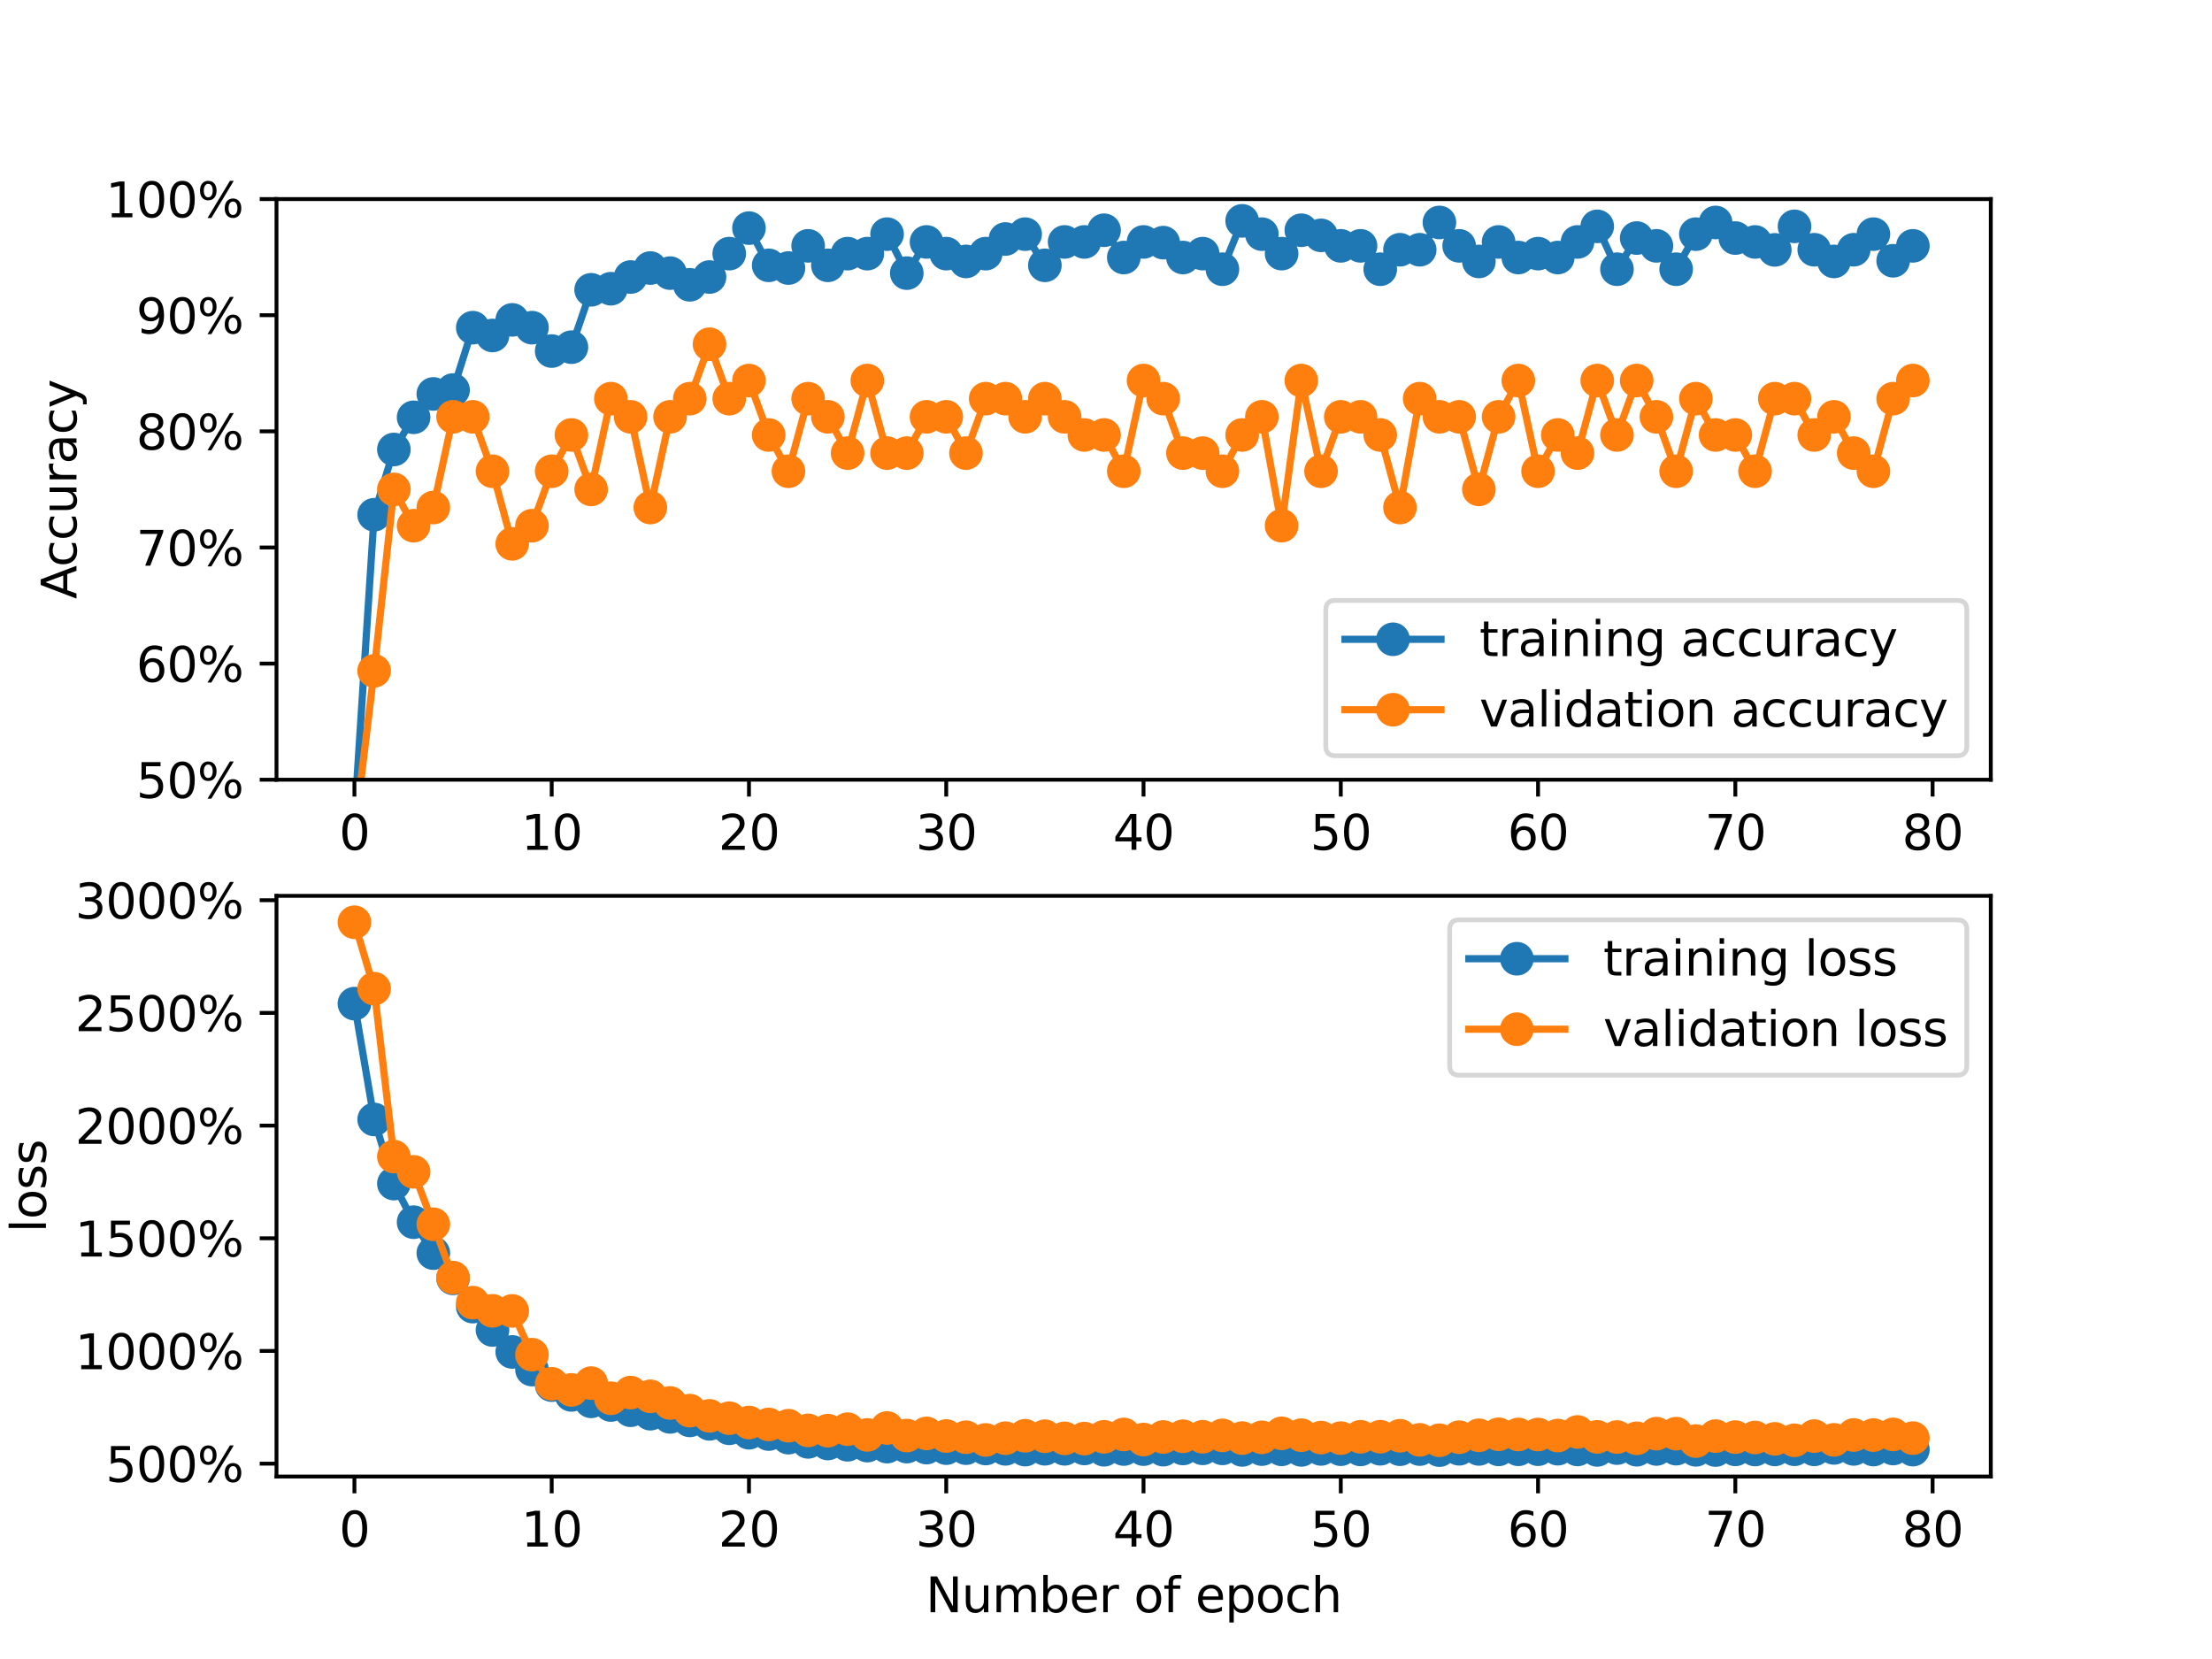 <?xml version="1.0" encoding="utf-8" standalone="no"?>
<!DOCTYPE svg PUBLIC "-//W3C//DTD SVG 1.1//EN"
  "http://www.w3.org/Graphics/SVG/1.1/DTD/svg11.dtd">
<svg xmlns:xlink="http://www.w3.org/1999/xlink" width="460.8pt" height="345.6pt" viewBox="0 0 460.8 345.6" xmlns="http://www.w3.org/2000/svg" version="1.1">
 <defs>
  <style type="text/css">*{stroke-linejoin: round; stroke-linecap: butt}</style>
 </defs>
 <g id="figure_1">
  <g id="patch_1">
   <path d="M 0 345.6 
L 460.8 345.6 
L 460.8 0 
L 0 0 
z
" style="fill: #ffffff"/>
  </g>
  <g id="axes_1">
   <g id="patch_2">
    <path d="M 57.6 162.432 
L 414.72 162.432 
L 414.72 41.472 
L 57.6 41.472 
z
" style="fill: #ffffff"/>
   </g>
   <g id="matplotlib.axis_1">
    <g id="xtick_1">
     <g id="line2d_1">
      <defs>
       <path id="m74234a9d49" d="M 0 0 
L 0 3.5 
" style="stroke: #000000; stroke-width: 0.8"/>
      </defs>
      <g>
       <use xlink:href="#m74234a9d49" x="73.833" y="162.432" style="stroke: #000000; stroke-width: 0.8"/>
      </g>
     </g>
     <g id="text_1">
      <!-- 0 -->
      <g transform="translate(70.651 177.03) scale(0.1 -0.1)">
       <defs>
        <path id="DejaVuSans-30" d="M 2034 4250 
Q 1547 4250 1301 3770 
Q 1056 3291 1056 2328 
Q 1056 1369 1301 889 
Q 1547 409 2034 409 
Q 2525 409 2770 889 
Q 3016 1369 3016 2328 
Q 3016 3291 2770 3770 
Q 2525 4250 2034 4250 
z
M 2034 4750 
Q 2819 4750 3233 4129 
Q 3647 3509 3647 2328 
Q 3647 1150 3233 529 
Q 2819 -91 2034 -91 
Q 1250 -91 836 529 
Q 422 1150 422 2328 
Q 422 3509 836 4129 
Q 1250 4750 2034 4750 
z
" transform="scale(0.016)"/>
       </defs>
       <use xlink:href="#DejaVuSans-30"/>
      </g>
     </g>
    </g>
    <g id="xtick_2">
     <g id="line2d_2">
      <g>
       <use xlink:href="#m74234a9d49" x="114.928" y="162.432" style="stroke: #000000; stroke-width: 0.8"/>
      </g>
     </g>
     <g id="text_2">
      <!-- 10 -->
      <g transform="translate(108.566 177.03) scale(0.1 -0.1)">
       <defs>
        <path id="DejaVuSans-31" d="M 794 531 
L 1825 531 
L 1825 4091 
L 703 3866 
L 703 4441 
L 1819 4666 
L 2450 4666 
L 2450 531 
L 3481 531 
L 3481 0 
L 794 0 
L 794 531 
z
" transform="scale(0.016)"/>
       </defs>
       <use xlink:href="#DejaVuSans-31"/>
       <use xlink:href="#DejaVuSans-30" x="63.623"/>
      </g>
     </g>
    </g>
    <g id="xtick_3">
     <g id="line2d_3">
      <g>
       <use xlink:href="#m74234a9d49" x="156.024" y="162.432" style="stroke: #000000; stroke-width: 0.8"/>
      </g>
     </g>
     <g id="text_3">
      <!-- 20 -->
      <g transform="translate(149.661 177.03) scale(0.1 -0.1)">
       <defs>
        <path id="DejaVuSans-32" d="M 1228 531 
L 3431 531 
L 3431 0 
L 469 0 
L 469 531 
Q 828 903 1448 1529 
Q 2069 2156 2228 2338 
Q 2531 2678 2651 2914 
Q 2772 3150 2772 3378 
Q 2772 3750 2511 3984 
Q 2250 4219 1831 4219 
Q 1534 4219 1204 4116 
Q 875 4013 500 3803 
L 500 4441 
Q 881 4594 1212 4672 
Q 1544 4750 1819 4750 
Q 2544 4750 2975 4387 
Q 3406 4025 3406 3419 
Q 3406 3131 3298 2873 
Q 3191 2616 2906 2266 
Q 2828 2175 2409 1742 
Q 1991 1309 1228 531 
z
" transform="scale(0.016)"/>
       </defs>
       <use xlink:href="#DejaVuSans-32"/>
       <use xlink:href="#DejaVuSans-30" x="63.623"/>
      </g>
     </g>
    </g>
    <g id="xtick_4">
     <g id="line2d_4">
      <g>
       <use xlink:href="#m74234a9d49" x="197.119" y="162.432" style="stroke: #000000; stroke-width: 0.8"/>
      </g>
     </g>
     <g id="text_4">
      <!-- 30 -->
      <g transform="translate(190.757 177.03) scale(0.1 -0.1)">
       <defs>
        <path id="DejaVuSans-33" d="M 2597 2516 
Q 3050 2419 3304 2112 
Q 3559 1806 3559 1356 
Q 3559 666 3084 287 
Q 2609 -91 1734 -91 
Q 1441 -91 1130 -33 
Q 819 25 488 141 
L 488 750 
Q 750 597 1062 519 
Q 1375 441 1716 441 
Q 2309 441 2620 675 
Q 2931 909 2931 1356 
Q 2931 1769 2642 2001 
Q 2353 2234 1838 2234 
L 1294 2234 
L 1294 2753 
L 1863 2753 
Q 2328 2753 2575 2939 
Q 2822 3125 2822 3475 
Q 2822 3834 2567 4026 
Q 2313 4219 1838 4219 
Q 1578 4219 1281 4162 
Q 984 4106 628 3988 
L 628 4550 
Q 988 4650 1302 4700 
Q 1616 4750 1894 4750 
Q 2613 4750 3031 4423 
Q 3450 4097 3450 3541 
Q 3450 3153 3228 2886 
Q 3006 2619 2597 2516 
z
" transform="scale(0.016)"/>
       </defs>
       <use xlink:href="#DejaVuSans-33"/>
       <use xlink:href="#DejaVuSans-30" x="63.623"/>
      </g>
     </g>
    </g>
    <g id="xtick_5">
     <g id="line2d_5">
      <g>
       <use xlink:href="#m74234a9d49" x="238.215" y="162.432" style="stroke: #000000; stroke-width: 0.8"/>
      </g>
     </g>
     <g id="text_5">
      <!-- 40 -->
      <g transform="translate(231.852 177.03) scale(0.1 -0.1)">
       <defs>
        <path id="DejaVuSans-34" d="M 2419 4116 
L 825 1625 
L 2419 1625 
L 2419 4116 
z
M 2253 4666 
L 3047 4666 
L 3047 1625 
L 3713 1625 
L 3713 1100 
L 3047 1100 
L 3047 0 
L 2419 0 
L 2419 1100 
L 313 1100 
L 313 1709 
L 2253 4666 
z
" transform="scale(0.016)"/>
       </defs>
       <use xlink:href="#DejaVuSans-34"/>
       <use xlink:href="#DejaVuSans-30" x="63.623"/>
      </g>
     </g>
    </g>
    <g id="xtick_6">
     <g id="line2d_6">
      <g>
       <use xlink:href="#m74234a9d49" x="279.31" y="162.432" style="stroke: #000000; stroke-width: 0.8"/>
      </g>
     </g>
     <g id="text_6">
      <!-- 50 -->
      <g transform="translate(272.948 177.03) scale(0.1 -0.1)">
       <defs>
        <path id="DejaVuSans-35" d="M 691 4666 
L 3169 4666 
L 3169 4134 
L 1269 4134 
L 1269 2991 
Q 1406 3038 1543 3061 
Q 1681 3084 1819 3084 
Q 2600 3084 3056 2656 
Q 3513 2228 3513 1497 
Q 3513 744 3044 326 
Q 2575 -91 1722 -91 
Q 1428 -91 1123 -41 
Q 819 9 494 109 
L 494 744 
Q 775 591 1075 516 
Q 1375 441 1709 441 
Q 2250 441 2565 725 
Q 2881 1009 2881 1497 
Q 2881 1984 2565 2268 
Q 2250 2553 1709 2553 
Q 1456 2553 1204 2497 
Q 953 2441 691 2322 
L 691 4666 
z
" transform="scale(0.016)"/>
       </defs>
       <use xlink:href="#DejaVuSans-35"/>
       <use xlink:href="#DejaVuSans-30" x="63.623"/>
      </g>
     </g>
    </g>
    <g id="xtick_7">
     <g id="line2d_7">
      <g>
       <use xlink:href="#m74234a9d49" x="320.406" y="162.432" style="stroke: #000000; stroke-width: 0.8"/>
      </g>
     </g>
     <g id="text_7">
      <!-- 60 -->
      <g transform="translate(314.043 177.03) scale(0.1 -0.1)">
       <defs>
        <path id="DejaVuSans-36" d="M 2113 2584 
Q 1688 2584 1439 2293 
Q 1191 2003 1191 1497 
Q 1191 994 1439 701 
Q 1688 409 2113 409 
Q 2538 409 2786 701 
Q 3034 994 3034 1497 
Q 3034 2003 2786 2293 
Q 2538 2584 2113 2584 
z
M 3366 4563 
L 3366 3988 
Q 3128 4100 2886 4159 
Q 2644 4219 2406 4219 
Q 1781 4219 1451 3797 
Q 1122 3375 1075 2522 
Q 1259 2794 1537 2939 
Q 1816 3084 2150 3084 
Q 2853 3084 3261 2657 
Q 3669 2231 3669 1497 
Q 3669 778 3244 343 
Q 2819 -91 2113 -91 
Q 1303 -91 875 529 
Q 447 1150 447 2328 
Q 447 3434 972 4092 
Q 1497 4750 2381 4750 
Q 2619 4750 2861 4703 
Q 3103 4656 3366 4563 
z
" transform="scale(0.016)"/>
       </defs>
       <use xlink:href="#DejaVuSans-36"/>
       <use xlink:href="#DejaVuSans-30" x="63.623"/>
      </g>
     </g>
    </g>
    <g id="xtick_8">
     <g id="line2d_8">
      <g>
       <use xlink:href="#m74234a9d49" x="361.501" y="162.432" style="stroke: #000000; stroke-width: 0.8"/>
      </g>
     </g>
     <g id="text_8">
      <!-- 70 -->
      <g transform="translate(355.139 177.03) scale(0.1 -0.1)">
       <defs>
        <path id="DejaVuSans-37" d="M 525 4666 
L 3525 4666 
L 3525 4397 
L 1831 0 
L 1172 0 
L 2766 4134 
L 525 4134 
L 525 4666 
z
" transform="scale(0.016)"/>
       </defs>
       <use xlink:href="#DejaVuSans-37"/>
       <use xlink:href="#DejaVuSans-30" x="63.623"/>
      </g>
     </g>
    </g>
    <g id="xtick_9">
     <g id="line2d_9">
      <g>
       <use xlink:href="#m74234a9d49" x="402.597" y="162.432" style="stroke: #000000; stroke-width: 0.8"/>
      </g>
     </g>
     <g id="text_9">
      <!-- 80 -->
      <g transform="translate(396.234 177.03) scale(0.1 -0.1)">
       <defs>
        <path id="DejaVuSans-38" d="M 2034 2216 
Q 1584 2216 1326 1975 
Q 1069 1734 1069 1313 
Q 1069 891 1326 650 
Q 1584 409 2034 409 
Q 2484 409 2743 651 
Q 3003 894 3003 1313 
Q 3003 1734 2745 1975 
Q 2488 2216 2034 2216 
z
M 1403 2484 
Q 997 2584 770 2862 
Q 544 3141 544 3541 
Q 544 4100 942 4425 
Q 1341 4750 2034 4750 
Q 2731 4750 3128 4425 
Q 3525 4100 3525 3541 
Q 3525 3141 3298 2862 
Q 3072 2584 2669 2484 
Q 3125 2378 3379 2068 
Q 3634 1759 3634 1313 
Q 3634 634 3220 271 
Q 2806 -91 2034 -91 
Q 1263 -91 848 271 
Q 434 634 434 1313 
Q 434 1759 690 2068 
Q 947 2378 1403 2484 
z
M 1172 3481 
Q 1172 3119 1398 2916 
Q 1625 2713 2034 2713 
Q 2441 2713 2670 2916 
Q 2900 3119 2900 3481 
Q 2900 3844 2670 4047 
Q 2441 4250 2034 4250 
Q 1625 4250 1398 4047 
Q 1172 3844 1172 3481 
z
" transform="scale(0.016)"/>
       </defs>
       <use xlink:href="#DejaVuSans-38"/>
       <use xlink:href="#DejaVuSans-30" x="63.623"/>
      </g>
     </g>
    </g>
   </g>
   <g id="matplotlib.axis_2">
    <g id="ytick_1">
     <g id="line2d_10">
      <defs>
       <path id="m3678775a53" d="M 0 0 
L -3.5 0 
" style="stroke: #000000; stroke-width: 0.8"/>
      </defs>
      <g>
       <use xlink:href="#m3678775a53" x="57.6" y="162.432" style="stroke: #000000; stroke-width: 0.8"/>
      </g>
     </g>
     <g id="text_10">
      <!-- 50% -->
      <g transform="translate(28.373 166.231) scale(0.1 -0.1)">
       <defs>
        <path id="DejaVuSans-25" d="M 4653 2053 
Q 4381 2053 4226 1822 
Q 4072 1591 4072 1178 
Q 4072 772 4226 539 
Q 4381 306 4653 306 
Q 4919 306 5073 539 
Q 5228 772 5228 1178 
Q 5228 1588 5073 1820 
Q 4919 2053 4653 2053 
z
M 4653 2450 
Q 5147 2450 5437 2106 
Q 5728 1763 5728 1178 
Q 5728 594 5436 251 
Q 5144 -91 4653 -91 
Q 4153 -91 3862 251 
Q 3572 594 3572 1178 
Q 3572 1766 3864 2108 
Q 4156 2450 4653 2450 
z
M 1428 4353 
Q 1159 4353 1004 4120 
Q 850 3888 850 3481 
Q 850 3069 1003 2837 
Q 1156 2606 1428 2606 
Q 1700 2606 1854 2837 
Q 2009 3069 2009 3481 
Q 2009 3884 1853 4118 
Q 1697 4353 1428 4353 
z
M 4250 4750 
L 4750 4750 
L 1831 -91 
L 1331 -91 
L 4250 4750 
z
M 1428 4750 
Q 1922 4750 2215 4408 
Q 2509 4066 2509 3481 
Q 2509 2891 2217 2550 
Q 1925 2209 1428 2209 
Q 931 2209 642 2551 
Q 353 2894 353 3481 
Q 353 4063 643 4406 
Q 934 4750 1428 4750 
z
" transform="scale(0.016)"/>
       </defs>
       <use xlink:href="#DejaVuSans-35"/>
       <use xlink:href="#DejaVuSans-30" x="63.623"/>
       <use xlink:href="#DejaVuSans-25" x="127.246"/>
      </g>
     </g>
    </g>
    <g id="ytick_2">
     <g id="line2d_11">
      <g>
       <use xlink:href="#m3678775a53" x="57.6" y="138.24" style="stroke: #000000; stroke-width: 0.8"/>
      </g>
     </g>
     <g id="text_11">
      <!-- 60% -->
      <g transform="translate(28.373 142.039) scale(0.1 -0.1)">
       <use xlink:href="#DejaVuSans-36"/>
       <use xlink:href="#DejaVuSans-30" x="63.623"/>
       <use xlink:href="#DejaVuSans-25" x="127.246"/>
      </g>
     </g>
    </g>
    <g id="ytick_3">
     <g id="line2d_12">
      <g>
       <use xlink:href="#m3678775a53" x="57.6" y="114.048" style="stroke: #000000; stroke-width: 0.8"/>
      </g>
     </g>
     <g id="text_12">
      <!-- 70% -->
      <g transform="translate(28.373 117.847) scale(0.1 -0.1)">
       <use xlink:href="#DejaVuSans-37"/>
       <use xlink:href="#DejaVuSans-30" x="63.623"/>
       <use xlink:href="#DejaVuSans-25" x="127.246"/>
      </g>
     </g>
    </g>
    <g id="ytick_4">
     <g id="line2d_13">
      <g>
       <use xlink:href="#m3678775a53" x="57.6" y="89.856" style="stroke: #000000; stroke-width: 0.8"/>
      </g>
     </g>
     <g id="text_13">
      <!-- 80% -->
      <g transform="translate(28.373 93.655) scale(0.1 -0.1)">
       <use xlink:href="#DejaVuSans-38"/>
       <use xlink:href="#DejaVuSans-30" x="63.623"/>
       <use xlink:href="#DejaVuSans-25" x="127.246"/>
      </g>
     </g>
    </g>
    <g id="ytick_5">
     <g id="line2d_14">
      <g>
       <use xlink:href="#m3678775a53" x="57.6" y="65.664" style="stroke: #000000; stroke-width: 0.8"/>
      </g>
     </g>
     <g id="text_14">
      <!-- 90% -->
      <g transform="translate(28.373 69.463) scale(0.1 -0.1)">
       <defs>
        <path id="DejaVuSans-39" d="M 703 97 
L 703 672 
Q 941 559 1184 500 
Q 1428 441 1663 441 
Q 2288 441 2617 861 
Q 2947 1281 2994 2138 
Q 2813 1869 2534 1725 
Q 2256 1581 1919 1581 
Q 1219 1581 811 2004 
Q 403 2428 403 3163 
Q 403 3881 828 4315 
Q 1253 4750 1959 4750 
Q 2769 4750 3195 4129 
Q 3622 3509 3622 2328 
Q 3622 1225 3098 567 
Q 2575 -91 1691 -91 
Q 1453 -91 1209 -44 
Q 966 3 703 97 
z
M 1959 2075 
Q 2384 2075 2632 2365 
Q 2881 2656 2881 3163 
Q 2881 3666 2632 3958 
Q 2384 4250 1959 4250 
Q 1534 4250 1286 3958 
Q 1038 3666 1038 3163 
Q 1038 2656 1286 2365 
Q 1534 2075 1959 2075 
z
" transform="scale(0.016)"/>
       </defs>
       <use xlink:href="#DejaVuSans-39"/>
       <use xlink:href="#DejaVuSans-30" x="63.623"/>
       <use xlink:href="#DejaVuSans-25" x="127.246"/>
      </g>
     </g>
    </g>
    <g id="ytick_6">
     <g id="line2d_15">
      <g>
       <use xlink:href="#m3678775a53" x="57.6" y="41.472" style="stroke: #000000; stroke-width: 0.8"/>
      </g>
     </g>
     <g id="text_15">
      <!-- 100% -->
      <g transform="translate(22.011 45.271) scale(0.1 -0.1)">
       <use xlink:href="#DejaVuSans-31"/>
       <use xlink:href="#DejaVuSans-30" x="63.623"/>
       <use xlink:href="#DejaVuSans-30" x="127.246"/>
       <use xlink:href="#DejaVuSans-25" x="190.869"/>
      </g>
     </g>
    </g>
    <g id="text_16">
     <!-- Accuracy -->
     <g transform="translate(15.931 124.78) rotate(-90) scale(0.1 -0.1)">
      <defs>
       <path id="DejaVuSans-41" d="M 2188 4044 
L 1331 1722 
L 3047 1722 
L 2188 4044 
z
M 1831 4666 
L 2547 4666 
L 4325 0 
L 3669 0 
L 3244 1197 
L 1141 1197 
L 716 0 
L 50 0 
L 1831 4666 
z
" transform="scale(0.016)"/>
       <path id="DejaVuSans-63" d="M 3122 3366 
L 3122 2828 
Q 2878 2963 2633 3030 
Q 2388 3097 2138 3097 
Q 1578 3097 1268 2742 
Q 959 2388 959 1747 
Q 959 1106 1268 751 
Q 1578 397 2138 397 
Q 2388 397 2633 464 
Q 2878 531 3122 666 
L 3122 134 
Q 2881 22 2623 -34 
Q 2366 -91 2075 -91 
Q 1284 -91 818 406 
Q 353 903 353 1747 
Q 353 2603 823 3093 
Q 1294 3584 2113 3584 
Q 2378 3584 2631 3529 
Q 2884 3475 3122 3366 
z
" transform="scale(0.016)"/>
       <path id="DejaVuSans-75" d="M 544 1381 
L 544 3500 
L 1119 3500 
L 1119 1403 
Q 1119 906 1312 657 
Q 1506 409 1894 409 
Q 2359 409 2629 706 
Q 2900 1003 2900 1516 
L 2900 3500 
L 3475 3500 
L 3475 0 
L 2900 0 
L 2900 538 
Q 2691 219 2414 64 
Q 2138 -91 1772 -91 
Q 1169 -91 856 284 
Q 544 659 544 1381 
z
M 1991 3584 
L 1991 3584 
z
" transform="scale(0.016)"/>
       <path id="DejaVuSans-72" d="M 2631 2963 
Q 2534 3019 2420 3045 
Q 2306 3072 2169 3072 
Q 1681 3072 1420 2755 
Q 1159 2438 1159 1844 
L 1159 0 
L 581 0 
L 581 3500 
L 1159 3500 
L 1159 2956 
Q 1341 3275 1631 3429 
Q 1922 3584 2338 3584 
Q 2397 3584 2469 3576 
Q 2541 3569 2628 3553 
L 2631 2963 
z
" transform="scale(0.016)"/>
       <path id="DejaVuSans-61" d="M 2194 1759 
Q 1497 1759 1228 1600 
Q 959 1441 959 1056 
Q 959 750 1161 570 
Q 1363 391 1709 391 
Q 2188 391 2477 730 
Q 2766 1069 2766 1631 
L 2766 1759 
L 2194 1759 
z
M 3341 1997 
L 3341 0 
L 2766 0 
L 2766 531 
Q 2569 213 2275 61 
Q 1981 -91 1556 -91 
Q 1019 -91 701 211 
Q 384 513 384 1019 
Q 384 1609 779 1909 
Q 1175 2209 1959 2209 
L 2766 2209 
L 2766 2266 
Q 2766 2663 2505 2880 
Q 2244 3097 1772 3097 
Q 1472 3097 1187 3025 
Q 903 2953 641 2809 
L 641 3341 
Q 956 3463 1253 3523 
Q 1550 3584 1831 3584 
Q 2591 3584 2966 3190 
Q 3341 2797 3341 1997 
z
" transform="scale(0.016)"/>
       <path id="DejaVuSans-79" d="M 2059 -325 
Q 1816 -950 1584 -1140 
Q 1353 -1331 966 -1331 
L 506 -1331 
L 506 -850 
L 844 -850 
Q 1081 -850 1212 -737 
Q 1344 -625 1503 -206 
L 1606 56 
L 191 3500 
L 800 3500 
L 1894 763 
L 2988 3500 
L 3597 3500 
L 2059 -325 
z
" transform="scale(0.016)"/>
      </defs>
      <use xlink:href="#DejaVuSans-41"/>
      <use xlink:href="#DejaVuSans-63" x="66.658"/>
      <use xlink:href="#DejaVuSans-63" x="121.639"/>
      <use xlink:href="#DejaVuSans-75" x="176.619"/>
      <use xlink:href="#DejaVuSans-72" x="239.998"/>
      <use xlink:href="#DejaVuSans-61" x="281.111"/>
      <use xlink:href="#DejaVuSans-63" x="342.391"/>
      <use xlink:href="#DejaVuSans-79" x="397.371"/>
     </g>
    </g>
   </g>
   <g id="line2d_16">
    <path d="M 73.833 170.55 
L 77.942 107.229 
L 82.052 93.636 
L 86.161 86.933 
L 90.271 82.063 
L 94.38 81.251 
L 98.49 68.262 
L 102.6 69.885 
L 106.709 66.638 
L 110.819 68.262 
L 114.928 73.133 
L 119.038 72.321 
L 123.147 60.372 
L 127.257 60.144 
L 131.366 57.708 
L 135.476 55.836 
L 139.586 56.896 
L 143.695 59.332 
L 147.805 57.708 
L 151.914 52.837 
L 156.024 47.52 
L 160.133 55.273 
L 164.243 55.836 
L 168.352 51.214 
L 172.462 55.273 
L 176.572 52.837 
L 180.681 52.837 
L 184.791 48.778 
L 188.9 56.896 
L 193.01 50.402 
L 197.119 52.837 
L 201.229 54.461 
L 205.338 52.837 
L 209.448 49.788 
L 213.557 48.778 
L 217.667 55.273 
L 221.777 50.402 
L 225.886 50.402 
L 229.996 47.966 
L 234.105 53.649 
L 238.215 50.402 
L 242.324 50.544 
L 246.434 53.649 
L 250.543 52.837 
L 254.653 56.085 
L 258.763 46.008 
L 262.872 48.778 
L 266.982 52.837 
L 271.091 47.966 
L 275.201 49.032 
L 279.31 51.214 
L 283.42 51.214 
L 287.529 56.085 
L 291.639 52.026 
L 295.748 52.026 
L 299.858 46.343 
L 303.968 51.214 
L 308.077 54.461 
L 312.187 50.402 
L 316.296 53.649 
L 320.406 52.837 
L 324.515 53.649 
L 328.625 50.402 
L 332.734 47.155 
L 336.844 56.085 
L 340.954 49.59 
L 345.063 51.214 
L 349.173 56.085 
L 353.282 48.778 
L 357.392 46.343 
L 361.501 49.59 
L 365.611 50.402 
L 369.72 52.056 
L 373.83 47.155 
L 377.94 52.026 
L 382.049 54.461 
L 386.159 52.026 
L 390.268 48.778 
L 394.378 54.324 
L 398.487 51.214 
" clip-path="url(#pc882eb9cb1)" style="fill: none; stroke: #1f77b4; stroke-width: 1.5; stroke-linecap: square"/>
    <defs>
     <path id="m63f38caed5" d="M 0 3 
C 0.796 3 1.559 2.684 2.121 2.121 
C 2.684 1.559 3 0.796 3 0 
C 3 -0.796 2.684 -1.559 2.121 -2.121 
C 1.559 -2.684 0.796 -3 0 -3 
C -0.796 -3 -1.559 -2.684 -2.121 -2.121 
C -2.684 -1.559 -3 -0.796 -3 0 
C -3 0.796 -2.684 1.559 -2.121 2.121 
C -1.559 2.684 -0.796 3 0 3 
z
" style="stroke: #1f77b4"/>
    </defs>
    <g clip-path="url(#pc882eb9cb1)">
     <use xlink:href="#m63f38caed5" x="73.833" y="170.55" style="fill: #1f77b4; stroke: #1f77b4"/>
     <use xlink:href="#m63f38caed5" x="77.942" y="107.229" style="fill: #1f77b4; stroke: #1f77b4"/>
     <use xlink:href="#m63f38caed5" x="82.052" y="93.636" style="fill: #1f77b4; stroke: #1f77b4"/>
     <use xlink:href="#m63f38caed5" x="86.161" y="86.933" style="fill: #1f77b4; stroke: #1f77b4"/>
     <use xlink:href="#m63f38caed5" x="90.271" y="82.063" style="fill: #1f77b4; stroke: #1f77b4"/>
     <use xlink:href="#m63f38caed5" x="94.38" y="81.251" style="fill: #1f77b4; stroke: #1f77b4"/>
     <use xlink:href="#m63f38caed5" x="98.49" y="68.262" style="fill: #1f77b4; stroke: #1f77b4"/>
     <use xlink:href="#m63f38caed5" x="102.6" y="69.885" style="fill: #1f77b4; stroke: #1f77b4"/>
     <use xlink:href="#m63f38caed5" x="106.709" y="66.638" style="fill: #1f77b4; stroke: #1f77b4"/>
     <use xlink:href="#m63f38caed5" x="110.819" y="68.262" style="fill: #1f77b4; stroke: #1f77b4"/>
     <use xlink:href="#m63f38caed5" x="114.928" y="73.133" style="fill: #1f77b4; stroke: #1f77b4"/>
     <use xlink:href="#m63f38caed5" x="119.038" y="72.321" style="fill: #1f77b4; stroke: #1f77b4"/>
     <use xlink:href="#m63f38caed5" x="123.147" y="60.372" style="fill: #1f77b4; stroke: #1f77b4"/>
     <use xlink:href="#m63f38caed5" x="127.257" y="60.144" style="fill: #1f77b4; stroke: #1f77b4"/>
     <use xlink:href="#m63f38caed5" x="131.366" y="57.708" style="fill: #1f77b4; stroke: #1f77b4"/>
     <use xlink:href="#m63f38caed5" x="135.476" y="55.836" style="fill: #1f77b4; stroke: #1f77b4"/>
     <use xlink:href="#m63f38caed5" x="139.586" y="56.896" style="fill: #1f77b4; stroke: #1f77b4"/>
     <use xlink:href="#m63f38caed5" x="143.695" y="59.332" style="fill: #1f77b4; stroke: #1f77b4"/>
     <use xlink:href="#m63f38caed5" x="147.805" y="57.708" style="fill: #1f77b4; stroke: #1f77b4"/>
     <use xlink:href="#m63f38caed5" x="151.914" y="52.837" style="fill: #1f77b4; stroke: #1f77b4"/>
     <use xlink:href="#m63f38caed5" x="156.024" y="47.52" style="fill: #1f77b4; stroke: #1f77b4"/>
     <use xlink:href="#m63f38caed5" x="160.133" y="55.273" style="fill: #1f77b4; stroke: #1f77b4"/>
     <use xlink:href="#m63f38caed5" x="164.243" y="55.836" style="fill: #1f77b4; stroke: #1f77b4"/>
     <use xlink:href="#m63f38caed5" x="168.352" y="51.214" style="fill: #1f77b4; stroke: #1f77b4"/>
     <use xlink:href="#m63f38caed5" x="172.462" y="55.273" style="fill: #1f77b4; stroke: #1f77b4"/>
     <use xlink:href="#m63f38caed5" x="176.572" y="52.837" style="fill: #1f77b4; stroke: #1f77b4"/>
     <use xlink:href="#m63f38caed5" x="180.681" y="52.837" style="fill: #1f77b4; stroke: #1f77b4"/>
     <use xlink:href="#m63f38caed5" x="184.791" y="48.778" style="fill: #1f77b4; stroke: #1f77b4"/>
     <use xlink:href="#m63f38caed5" x="188.9" y="56.896" style="fill: #1f77b4; stroke: #1f77b4"/>
     <use xlink:href="#m63f38caed5" x="193.01" y="50.402" style="fill: #1f77b4; stroke: #1f77b4"/>
     <use xlink:href="#m63f38caed5" x="197.119" y="52.837" style="fill: #1f77b4; stroke: #1f77b4"/>
     <use xlink:href="#m63f38caed5" x="201.229" y="54.461" style="fill: #1f77b4; stroke: #1f77b4"/>
     <use xlink:href="#m63f38caed5" x="205.338" y="52.837" style="fill: #1f77b4; stroke: #1f77b4"/>
     <use xlink:href="#m63f38caed5" x="209.448" y="49.788" style="fill: #1f77b4; stroke: #1f77b4"/>
     <use xlink:href="#m63f38caed5" x="213.557" y="48.778" style="fill: #1f77b4; stroke: #1f77b4"/>
     <use xlink:href="#m63f38caed5" x="217.667" y="55.273" style="fill: #1f77b4; stroke: #1f77b4"/>
     <use xlink:href="#m63f38caed5" x="221.777" y="50.402" style="fill: #1f77b4; stroke: #1f77b4"/>
     <use xlink:href="#m63f38caed5" x="225.886" y="50.402" style="fill: #1f77b4; stroke: #1f77b4"/>
     <use xlink:href="#m63f38caed5" x="229.996" y="47.966" style="fill: #1f77b4; stroke: #1f77b4"/>
     <use xlink:href="#m63f38caed5" x="234.105" y="53.649" style="fill: #1f77b4; stroke: #1f77b4"/>
     <use xlink:href="#m63f38caed5" x="238.215" y="50.402" style="fill: #1f77b4; stroke: #1f77b4"/>
     <use xlink:href="#m63f38caed5" x="242.324" y="50.544" style="fill: #1f77b4; stroke: #1f77b4"/>
     <use xlink:href="#m63f38caed5" x="246.434" y="53.649" style="fill: #1f77b4; stroke: #1f77b4"/>
     <use xlink:href="#m63f38caed5" x="250.543" y="52.837" style="fill: #1f77b4; stroke: #1f77b4"/>
     <use xlink:href="#m63f38caed5" x="254.653" y="56.085" style="fill: #1f77b4; stroke: #1f77b4"/>
     <use xlink:href="#m63f38caed5" x="258.763" y="46.008" style="fill: #1f77b4; stroke: #1f77b4"/>
     <use xlink:href="#m63f38caed5" x="262.872" y="48.778" style="fill: #1f77b4; stroke: #1f77b4"/>
     <use xlink:href="#m63f38caed5" x="266.982" y="52.837" style="fill: #1f77b4; stroke: #1f77b4"/>
     <use xlink:href="#m63f38caed5" x="271.091" y="47.966" style="fill: #1f77b4; stroke: #1f77b4"/>
     <use xlink:href="#m63f38caed5" x="275.201" y="49.032" style="fill: #1f77b4; stroke: #1f77b4"/>
     <use xlink:href="#m63f38caed5" x="279.31" y="51.214" style="fill: #1f77b4; stroke: #1f77b4"/>
     <use xlink:href="#m63f38caed5" x="283.42" y="51.214" style="fill: #1f77b4; stroke: #1f77b4"/>
     <use xlink:href="#m63f38caed5" x="287.529" y="56.085" style="fill: #1f77b4; stroke: #1f77b4"/>
     <use xlink:href="#m63f38caed5" x="291.639" y="52.026" style="fill: #1f77b4; stroke: #1f77b4"/>
     <use xlink:href="#m63f38caed5" x="295.748" y="52.026" style="fill: #1f77b4; stroke: #1f77b4"/>
     <use xlink:href="#m63f38caed5" x="299.858" y="46.343" style="fill: #1f77b4; stroke: #1f77b4"/>
     <use xlink:href="#m63f38caed5" x="303.968" y="51.214" style="fill: #1f77b4; stroke: #1f77b4"/>
     <use xlink:href="#m63f38caed5" x="308.077" y="54.461" style="fill: #1f77b4; stroke: #1f77b4"/>
     <use xlink:href="#m63f38caed5" x="312.187" y="50.402" style="fill: #1f77b4; stroke: #1f77b4"/>
     <use xlink:href="#m63f38caed5" x="316.296" y="53.649" style="fill: #1f77b4; stroke: #1f77b4"/>
     <use xlink:href="#m63f38caed5" x="320.406" y="52.837" style="fill: #1f77b4; stroke: #1f77b4"/>
     <use xlink:href="#m63f38caed5" x="324.515" y="53.649" style="fill: #1f77b4; stroke: #1f77b4"/>
     <use xlink:href="#m63f38caed5" x="328.625" y="50.402" style="fill: #1f77b4; stroke: #1f77b4"/>
     <use xlink:href="#m63f38caed5" x="332.734" y="47.155" style="fill: #1f77b4; stroke: #1f77b4"/>
     <use xlink:href="#m63f38caed5" x="336.844" y="56.085" style="fill: #1f77b4; stroke: #1f77b4"/>
     <use xlink:href="#m63f38caed5" x="340.954" y="49.59" style="fill: #1f77b4; stroke: #1f77b4"/>
     <use xlink:href="#m63f38caed5" x="345.063" y="51.214" style="fill: #1f77b4; stroke: #1f77b4"/>
     <use xlink:href="#m63f38caed5" x="349.173" y="56.085" style="fill: #1f77b4; stroke: #1f77b4"/>
     <use xlink:href="#m63f38caed5" x="353.282" y="48.778" style="fill: #1f77b4; stroke: #1f77b4"/>
     <use xlink:href="#m63f38caed5" x="357.392" y="46.343" style="fill: #1f77b4; stroke: #1f77b4"/>
     <use xlink:href="#m63f38caed5" x="361.501" y="49.59" style="fill: #1f77b4; stroke: #1f77b4"/>
     <use xlink:href="#m63f38caed5" x="365.611" y="50.402" style="fill: #1f77b4; stroke: #1f77b4"/>
     <use xlink:href="#m63f38caed5" x="369.72" y="52.056" style="fill: #1f77b4; stroke: #1f77b4"/>
     <use xlink:href="#m63f38caed5" x="373.83" y="47.155" style="fill: #1f77b4; stroke: #1f77b4"/>
     <use xlink:href="#m63f38caed5" x="377.94" y="52.026" style="fill: #1f77b4; stroke: #1f77b4"/>
     <use xlink:href="#m63f38caed5" x="382.049" y="54.461" style="fill: #1f77b4; stroke: #1f77b4"/>
     <use xlink:href="#m63f38caed5" x="386.159" y="52.026" style="fill: #1f77b4; stroke: #1f77b4"/>
     <use xlink:href="#m63f38caed5" x="390.268" y="48.778" style="fill: #1f77b4; stroke: #1f77b4"/>
     <use xlink:href="#m63f38caed5" x="394.378" y="54.324" style="fill: #1f77b4; stroke: #1f77b4"/>
     <use xlink:href="#m63f38caed5" x="398.487" y="51.214" style="fill: #1f77b4; stroke: #1f77b4"/>
    </g>
   </g>
   <g id="line2d_17">
    <path d="M 73.833 173.772 
L 77.942 139.752 
L 82.052 101.952 
L 86.161 109.512 
L 90.271 105.732 
L 94.38 86.832 
L 98.49 86.832 
L 102.6 98.172 
L 106.709 113.292 
L 110.819 109.512 
L 114.928 98.172 
L 119.038 90.612 
L 123.147 101.952 
L 127.257 83.052 
L 131.366 86.832 
L 135.476 105.732 
L 139.586 86.832 
L 143.695 83.052 
L 147.805 71.712 
L 151.914 83.052 
L 156.024 79.272 
L 160.133 90.612 
L 164.243 98.172 
L 168.352 83.052 
L 172.462 86.832 
L 176.572 94.392 
L 180.681 79.272 
L 184.791 94.392 
L 188.9 94.392 
L 193.01 86.832 
L 197.119 86.832 
L 201.229 94.392 
L 205.338 83.052 
L 209.448 83.052 
L 213.557 86.832 
L 217.667 83.052 
L 221.777 86.832 
L 225.886 90.612 
L 229.996 90.612 
L 234.105 98.172 
L 238.215 79.272 
L 242.324 83.052 
L 246.434 94.392 
L 250.543 94.392 
L 254.653 98.172 
L 258.763 90.612 
L 262.872 86.832 
L 266.982 109.512 
L 271.091 79.272 
L 275.201 98.172 
L 279.31 86.832 
L 283.42 86.832 
L 287.529 90.612 
L 291.639 105.732 
L 295.748 83.052 
L 299.858 86.832 
L 303.968 86.832 
L 308.077 101.952 
L 312.187 86.832 
L 316.296 79.272 
L 320.406 98.172 
L 324.515 90.612 
L 328.625 94.392 
L 332.734 79.272 
L 336.844 90.612 
L 340.954 79.272 
L 345.063 86.832 
L 349.173 98.172 
L 353.282 83.052 
L 357.392 90.612 
L 361.501 90.612 
L 365.611 98.172 
L 369.72 83.052 
L 373.83 83.052 
L 377.94 90.612 
L 382.049 86.832 
L 386.159 94.392 
L 390.268 98.172 
L 394.378 83.052 
L 398.487 79.272 
" clip-path="url(#pc882eb9cb1)" style="fill: none; stroke: #ff7f0e; stroke-width: 1.5; stroke-linecap: square"/>
    <defs>
     <path id="m44229f88b3" d="M 0 3 
C 0.796 3 1.559 2.684 2.121 2.121 
C 2.684 1.559 3 0.796 3 0 
C 3 -0.796 2.684 -1.559 2.121 -2.121 
C 1.559 -2.684 0.796 -3 0 -3 
C -0.796 -3 -1.559 -2.684 -2.121 -2.121 
C -2.684 -1.559 -3 -0.796 -3 0 
C -3 0.796 -2.684 1.559 -2.121 2.121 
C -1.559 2.684 -0.796 3 0 3 
z
" style="stroke: #ff7f0e"/>
    </defs>
    <g clip-path="url(#pc882eb9cb1)">
     <use xlink:href="#m44229f88b3" x="73.833" y="173.772" style="fill: #ff7f0e; stroke: #ff7f0e"/>
     <use xlink:href="#m44229f88b3" x="77.942" y="139.752" style="fill: #ff7f0e; stroke: #ff7f0e"/>
     <use xlink:href="#m44229f88b3" x="82.052" y="101.952" style="fill: #ff7f0e; stroke: #ff7f0e"/>
     <use xlink:href="#m44229f88b3" x="86.161" y="109.512" style="fill: #ff7f0e; stroke: #ff7f0e"/>
     <use xlink:href="#m44229f88b3" x="90.271" y="105.732" style="fill: #ff7f0e; stroke: #ff7f0e"/>
     <use xlink:href="#m44229f88b3" x="94.38" y="86.832" style="fill: #ff7f0e; stroke: #ff7f0e"/>
     <use xlink:href="#m44229f88b3" x="98.49" y="86.832" style="fill: #ff7f0e; stroke: #ff7f0e"/>
     <use xlink:href="#m44229f88b3" x="102.6" y="98.172" style="fill: #ff7f0e; stroke: #ff7f0e"/>
     <use xlink:href="#m44229f88b3" x="106.709" y="113.292" style="fill: #ff7f0e; stroke: #ff7f0e"/>
     <use xlink:href="#m44229f88b3" x="110.819" y="109.512" style="fill: #ff7f0e; stroke: #ff7f0e"/>
     <use xlink:href="#m44229f88b3" x="114.928" y="98.172" style="fill: #ff7f0e; stroke: #ff7f0e"/>
     <use xlink:href="#m44229f88b3" x="119.038" y="90.612" style="fill: #ff7f0e; stroke: #ff7f0e"/>
     <use xlink:href="#m44229f88b3" x="123.147" y="101.952" style="fill: #ff7f0e; stroke: #ff7f0e"/>
     <use xlink:href="#m44229f88b3" x="127.257" y="83.052" style="fill: #ff7f0e; stroke: #ff7f0e"/>
     <use xlink:href="#m44229f88b3" x="131.366" y="86.832" style="fill: #ff7f0e; stroke: #ff7f0e"/>
     <use xlink:href="#m44229f88b3" x="135.476" y="105.732" style="fill: #ff7f0e; stroke: #ff7f0e"/>
     <use xlink:href="#m44229f88b3" x="139.586" y="86.832" style="fill: #ff7f0e; stroke: #ff7f0e"/>
     <use xlink:href="#m44229f88b3" x="143.695" y="83.052" style="fill: #ff7f0e; stroke: #ff7f0e"/>
     <use xlink:href="#m44229f88b3" x="147.805" y="71.712" style="fill: #ff7f0e; stroke: #ff7f0e"/>
     <use xlink:href="#m44229f88b3" x="151.914" y="83.052" style="fill: #ff7f0e; stroke: #ff7f0e"/>
     <use xlink:href="#m44229f88b3" x="156.024" y="79.272" style="fill: #ff7f0e; stroke: #ff7f0e"/>
     <use xlink:href="#m44229f88b3" x="160.133" y="90.612" style="fill: #ff7f0e; stroke: #ff7f0e"/>
     <use xlink:href="#m44229f88b3" x="164.243" y="98.172" style="fill: #ff7f0e; stroke: #ff7f0e"/>
     <use xlink:href="#m44229f88b3" x="168.352" y="83.052" style="fill: #ff7f0e; stroke: #ff7f0e"/>
     <use xlink:href="#m44229f88b3" x="172.462" y="86.832" style="fill: #ff7f0e; stroke: #ff7f0e"/>
     <use xlink:href="#m44229f88b3" x="176.572" y="94.392" style="fill: #ff7f0e; stroke: #ff7f0e"/>
     <use xlink:href="#m44229f88b3" x="180.681" y="79.272" style="fill: #ff7f0e; stroke: #ff7f0e"/>
     <use xlink:href="#m44229f88b3" x="184.791" y="94.392" style="fill: #ff7f0e; stroke: #ff7f0e"/>
     <use xlink:href="#m44229f88b3" x="188.9" y="94.392" style="fill: #ff7f0e; stroke: #ff7f0e"/>
     <use xlink:href="#m44229f88b3" x="193.01" y="86.832" style="fill: #ff7f0e; stroke: #ff7f0e"/>
     <use xlink:href="#m44229f88b3" x="197.119" y="86.832" style="fill: #ff7f0e; stroke: #ff7f0e"/>
     <use xlink:href="#m44229f88b3" x="201.229" y="94.392" style="fill: #ff7f0e; stroke: #ff7f0e"/>
     <use xlink:href="#m44229f88b3" x="205.338" y="83.052" style="fill: #ff7f0e; stroke: #ff7f0e"/>
     <use xlink:href="#m44229f88b3" x="209.448" y="83.052" style="fill: #ff7f0e; stroke: #ff7f0e"/>
     <use xlink:href="#m44229f88b3" x="213.557" y="86.832" style="fill: #ff7f0e; stroke: #ff7f0e"/>
     <use xlink:href="#m44229f88b3" x="217.667" y="83.052" style="fill: #ff7f0e; stroke: #ff7f0e"/>
     <use xlink:href="#m44229f88b3" x="221.777" y="86.832" style="fill: #ff7f0e; stroke: #ff7f0e"/>
     <use xlink:href="#m44229f88b3" x="225.886" y="90.612" style="fill: #ff7f0e; stroke: #ff7f0e"/>
     <use xlink:href="#m44229f88b3" x="229.996" y="90.612" style="fill: #ff7f0e; stroke: #ff7f0e"/>
     <use xlink:href="#m44229f88b3" x="234.105" y="98.172" style="fill: #ff7f0e; stroke: #ff7f0e"/>
     <use xlink:href="#m44229f88b3" x="238.215" y="79.272" style="fill: #ff7f0e; stroke: #ff7f0e"/>
     <use xlink:href="#m44229f88b3" x="242.324" y="83.052" style="fill: #ff7f0e; stroke: #ff7f0e"/>
     <use xlink:href="#m44229f88b3" x="246.434" y="94.392" style="fill: #ff7f0e; stroke: #ff7f0e"/>
     <use xlink:href="#m44229f88b3" x="250.543" y="94.392" style="fill: #ff7f0e; stroke: #ff7f0e"/>
     <use xlink:href="#m44229f88b3" x="254.653" y="98.172" style="fill: #ff7f0e; stroke: #ff7f0e"/>
     <use xlink:href="#m44229f88b3" x="258.763" y="90.612" style="fill: #ff7f0e; stroke: #ff7f0e"/>
     <use xlink:href="#m44229f88b3" x="262.872" y="86.832" style="fill: #ff7f0e; stroke: #ff7f0e"/>
     <use xlink:href="#m44229f88b3" x="266.982" y="109.512" style="fill: #ff7f0e; stroke: #ff7f0e"/>
     <use xlink:href="#m44229f88b3" x="271.091" y="79.272" style="fill: #ff7f0e; stroke: #ff7f0e"/>
     <use xlink:href="#m44229f88b3" x="275.201" y="98.172" style="fill: #ff7f0e; stroke: #ff7f0e"/>
     <use xlink:href="#m44229f88b3" x="279.31" y="86.832" style="fill: #ff7f0e; stroke: #ff7f0e"/>
     <use xlink:href="#m44229f88b3" x="283.42" y="86.832" style="fill: #ff7f0e; stroke: #ff7f0e"/>
     <use xlink:href="#m44229f88b3" x="287.529" y="90.612" style="fill: #ff7f0e; stroke: #ff7f0e"/>
     <use xlink:href="#m44229f88b3" x="291.639" y="105.732" style="fill: #ff7f0e; stroke: #ff7f0e"/>
     <use xlink:href="#m44229f88b3" x="295.748" y="83.052" style="fill: #ff7f0e; stroke: #ff7f0e"/>
     <use xlink:href="#m44229f88b3" x="299.858" y="86.832" style="fill: #ff7f0e; stroke: #ff7f0e"/>
     <use xlink:href="#m44229f88b3" x="303.968" y="86.832" style="fill: #ff7f0e; stroke: #ff7f0e"/>
     <use xlink:href="#m44229f88b3" x="308.077" y="101.952" style="fill: #ff7f0e; stroke: #ff7f0e"/>
     <use xlink:href="#m44229f88b3" x="312.187" y="86.832" style="fill: #ff7f0e; stroke: #ff7f0e"/>
     <use xlink:href="#m44229f88b3" x="316.296" y="79.272" style="fill: #ff7f0e; stroke: #ff7f0e"/>
     <use xlink:href="#m44229f88b3" x="320.406" y="98.172" style="fill: #ff7f0e; stroke: #ff7f0e"/>
     <use xlink:href="#m44229f88b3" x="324.515" y="90.612" style="fill: #ff7f0e; stroke: #ff7f0e"/>
     <use xlink:href="#m44229f88b3" x="328.625" y="94.392" style="fill: #ff7f0e; stroke: #ff7f0e"/>
     <use xlink:href="#m44229f88b3" x="332.734" y="79.272" style="fill: #ff7f0e; stroke: #ff7f0e"/>
     <use xlink:href="#m44229f88b3" x="336.844" y="90.612" style="fill: #ff7f0e; stroke: #ff7f0e"/>
     <use xlink:href="#m44229f88b3" x="340.954" y="79.272" style="fill: #ff7f0e; stroke: #ff7f0e"/>
     <use xlink:href="#m44229f88b3" x="345.063" y="86.832" style="fill: #ff7f0e; stroke: #ff7f0e"/>
     <use xlink:href="#m44229f88b3" x="349.173" y="98.172" style="fill: #ff7f0e; stroke: #ff7f0e"/>
     <use xlink:href="#m44229f88b3" x="353.282" y="83.052" style="fill: #ff7f0e; stroke: #ff7f0e"/>
     <use xlink:href="#m44229f88b3" x="357.392" y="90.612" style="fill: #ff7f0e; stroke: #ff7f0e"/>
     <use xlink:href="#m44229f88b3" x="361.501" y="90.612" style="fill: #ff7f0e; stroke: #ff7f0e"/>
     <use xlink:href="#m44229f88b3" x="365.611" y="98.172" style="fill: #ff7f0e; stroke: #ff7f0e"/>
     <use xlink:href="#m44229f88b3" x="369.72" y="83.052" style="fill: #ff7f0e; stroke: #ff7f0e"/>
     <use xlink:href="#m44229f88b3" x="373.83" y="83.052" style="fill: #ff7f0e; stroke: #ff7f0e"/>
     <use xlink:href="#m44229f88b3" x="377.94" y="90.612" style="fill: #ff7f0e; stroke: #ff7f0e"/>
     <use xlink:href="#m44229f88b3" x="382.049" y="86.832" style="fill: #ff7f0e; stroke: #ff7f0e"/>
     <use xlink:href="#m44229f88b3" x="386.159" y="94.392" style="fill: #ff7f0e; stroke: #ff7f0e"/>
     <use xlink:href="#m44229f88b3" x="390.268" y="98.172" style="fill: #ff7f0e; stroke: #ff7f0e"/>
     <use xlink:href="#m44229f88b3" x="394.378" y="83.052" style="fill: #ff7f0e; stroke: #ff7f0e"/>
     <use xlink:href="#m44229f88b3" x="398.487" y="79.272" style="fill: #ff7f0e; stroke: #ff7f0e"/>
    </g>
   </g>
   <g id="patch_3">
    <path d="M 57.6 162.432 
L 57.6 41.472 
" style="fill: none; stroke: #000000; stroke-width: 0.8; stroke-linejoin: miter; stroke-linecap: square"/>
   </g>
   <g id="patch_4">
    <path d="M 414.72 162.432 
L 414.72 41.472 
" style="fill: none; stroke: #000000; stroke-width: 0.8; stroke-linejoin: miter; stroke-linecap: square"/>
   </g>
   <g id="patch_5">
    <path d="M 57.6 162.432 
L 414.72 162.432 
" style="fill: none; stroke: #000000; stroke-width: 0.8; stroke-linejoin: miter; stroke-linecap: square"/>
   </g>
   <g id="patch_6">
    <path d="M 57.6 41.472 
L 414.72 41.472 
" style="fill: none; stroke: #000000; stroke-width: 0.8; stroke-linejoin: miter; stroke-linecap: square"/>
   </g>
   <g id="legend_1">
    <g id="patch_7">
     <path d="M 278.189 157.432 
L 407.72 157.432 
Q 409.72 157.432 409.72 155.432 
L 409.72 127.076 
Q 409.72 125.076 407.72 125.076 
L 278.189 125.076 
Q 276.189 125.076 276.189 127.076 
L 276.189 155.432 
Q 276.189 157.432 278.189 157.432 
z
" style="fill: #ffffff; opacity: 0.8; stroke: #cccccc; stroke-linejoin: miter"/>
    </g>
    <g id="line2d_18">
     <path d="M 280.189 133.174 
L 290.189 133.174 
L 300.189 133.174 
" style="fill: none; stroke: #1f77b4; stroke-width: 1.5; stroke-linecap: square"/>
     <g>
      <use xlink:href="#m63f38caed5" x="290.189" y="133.174" style="fill: #1f77b4; stroke: #1f77b4"/>
     </g>
    </g>
    <g id="text_17">
     <!-- training accuracy -->
     <g transform="translate(308.189 136.674) scale(0.1 -0.1)">
      <defs>
       <path id="DejaVuSans-74" d="M 1172 4494 
L 1172 3500 
L 2356 3500 
L 2356 3053 
L 1172 3053 
L 1172 1153 
Q 1172 725 1289 603 
Q 1406 481 1766 481 
L 2356 481 
L 2356 0 
L 1766 0 
Q 1100 0 847 248 
Q 594 497 594 1153 
L 594 3053 
L 172 3053 
L 172 3500 
L 594 3500 
L 594 4494 
L 1172 4494 
z
" transform="scale(0.016)"/>
       <path id="DejaVuSans-69" d="M 603 3500 
L 1178 3500 
L 1178 0 
L 603 0 
L 603 3500 
z
M 603 4863 
L 1178 4863 
L 1178 4134 
L 603 4134 
L 603 4863 
z
" transform="scale(0.016)"/>
       <path id="DejaVuSans-6e" d="M 3513 2113 
L 3513 0 
L 2938 0 
L 2938 2094 
Q 2938 2591 2744 2837 
Q 2550 3084 2163 3084 
Q 1697 3084 1428 2787 
Q 1159 2491 1159 1978 
L 1159 0 
L 581 0 
L 581 3500 
L 1159 3500 
L 1159 2956 
Q 1366 3272 1645 3428 
Q 1925 3584 2291 3584 
Q 2894 3584 3203 3211 
Q 3513 2838 3513 2113 
z
" transform="scale(0.016)"/>
       <path id="DejaVuSans-67" d="M 2906 1791 
Q 2906 2416 2648 2759 
Q 2391 3103 1925 3103 
Q 1463 3103 1205 2759 
Q 947 2416 947 1791 
Q 947 1169 1205 825 
Q 1463 481 1925 481 
Q 2391 481 2648 825 
Q 2906 1169 2906 1791 
z
M 3481 434 
Q 3481 -459 3084 -895 
Q 2688 -1331 1869 -1331 
Q 1566 -1331 1297 -1286 
Q 1028 -1241 775 -1147 
L 775 -588 
Q 1028 -725 1275 -790 
Q 1522 -856 1778 -856 
Q 2344 -856 2625 -561 
Q 2906 -266 2906 331 
L 2906 616 
Q 2728 306 2450 153 
Q 2172 0 1784 0 
Q 1141 0 747 490 
Q 353 981 353 1791 
Q 353 2603 747 3093 
Q 1141 3584 1784 3584 
Q 2172 3584 2450 3431 
Q 2728 3278 2906 2969 
L 2906 3500 
L 3481 3500 
L 3481 434 
z
" transform="scale(0.016)"/>
       <path id="DejaVuSans-20" transform="scale(0.016)"/>
      </defs>
      <use xlink:href="#DejaVuSans-74"/>
      <use xlink:href="#DejaVuSans-72" x="39.209"/>
      <use xlink:href="#DejaVuSans-61" x="80.322"/>
      <use xlink:href="#DejaVuSans-69" x="141.602"/>
      <use xlink:href="#DejaVuSans-6e" x="169.385"/>
      <use xlink:href="#DejaVuSans-69" x="232.764"/>
      <use xlink:href="#DejaVuSans-6e" x="260.547"/>
      <use xlink:href="#DejaVuSans-67" x="323.926"/>
      <use xlink:href="#DejaVuSans-20" x="387.402"/>
      <use xlink:href="#DejaVuSans-61" x="419.189"/>
      <use xlink:href="#DejaVuSans-63" x="480.469"/>
      <use xlink:href="#DejaVuSans-63" x="535.449"/>
      <use xlink:href="#DejaVuSans-75" x="590.43"/>
      <use xlink:href="#DejaVuSans-72" x="653.809"/>
      <use xlink:href="#DejaVuSans-61" x="694.922"/>
      <use xlink:href="#DejaVuSans-63" x="756.201"/>
      <use xlink:href="#DejaVuSans-79" x="811.182"/>
     </g>
    </g>
    <g id="line2d_19">
     <path d="M 280.189 147.852 
L 290.189 147.852 
L 300.189 147.852 
" style="fill: none; stroke: #ff7f0e; stroke-width: 1.5; stroke-linecap: square"/>
     <g>
      <use xlink:href="#m44229f88b3" x="290.189" y="147.852" style="fill: #ff7f0e; stroke: #ff7f0e"/>
     </g>
    </g>
    <g id="text_18">
     <!-- validation accuracy -->
     <g transform="translate(308.189 151.352) scale(0.1 -0.1)">
      <defs>
       <path id="DejaVuSans-76" d="M 191 3500 
L 800 3500 
L 1894 563 
L 2988 3500 
L 3597 3500 
L 2284 0 
L 1503 0 
L 191 3500 
z
" transform="scale(0.016)"/>
       <path id="DejaVuSans-6c" d="M 603 4863 
L 1178 4863 
L 1178 0 
L 603 0 
L 603 4863 
z
" transform="scale(0.016)"/>
       <path id="DejaVuSans-64" d="M 2906 2969 
L 2906 4863 
L 3481 4863 
L 3481 0 
L 2906 0 
L 2906 525 
Q 2725 213 2448 61 
Q 2172 -91 1784 -91 
Q 1150 -91 751 415 
Q 353 922 353 1747 
Q 353 2572 751 3078 
Q 1150 3584 1784 3584 
Q 2172 3584 2448 3432 
Q 2725 3281 2906 2969 
z
M 947 1747 
Q 947 1113 1208 752 
Q 1469 391 1925 391 
Q 2381 391 2643 752 
Q 2906 1113 2906 1747 
Q 2906 2381 2643 2742 
Q 2381 3103 1925 3103 
Q 1469 3103 1208 2742 
Q 947 2381 947 1747 
z
" transform="scale(0.016)"/>
       <path id="DejaVuSans-6f" d="M 1959 3097 
Q 1497 3097 1228 2736 
Q 959 2375 959 1747 
Q 959 1119 1226 758 
Q 1494 397 1959 397 
Q 2419 397 2687 759 
Q 2956 1122 2956 1747 
Q 2956 2369 2687 2733 
Q 2419 3097 1959 3097 
z
M 1959 3584 
Q 2709 3584 3137 3096 
Q 3566 2609 3566 1747 
Q 3566 888 3137 398 
Q 2709 -91 1959 -91 
Q 1206 -91 779 398 
Q 353 888 353 1747 
Q 353 2609 779 3096 
Q 1206 3584 1959 3584 
z
" transform="scale(0.016)"/>
      </defs>
      <use xlink:href="#DejaVuSans-76"/>
      <use xlink:href="#DejaVuSans-61" x="59.18"/>
      <use xlink:href="#DejaVuSans-6c" x="120.459"/>
      <use xlink:href="#DejaVuSans-69" x="148.242"/>
      <use xlink:href="#DejaVuSans-64" x="176.025"/>
      <use xlink:href="#DejaVuSans-61" x="239.502"/>
      <use xlink:href="#DejaVuSans-74" x="300.781"/>
      <use xlink:href="#DejaVuSans-69" x="339.99"/>
      <use xlink:href="#DejaVuSans-6f" x="367.773"/>
      <use xlink:href="#DejaVuSans-6e" x="428.955"/>
      <use xlink:href="#DejaVuSans-20" x="492.334"/>
      <use xlink:href="#DejaVuSans-61" x="524.121"/>
      <use xlink:href="#DejaVuSans-63" x="585.4"/>
      <use xlink:href="#DejaVuSans-63" x="640.381"/>
      <use xlink:href="#DejaVuSans-75" x="695.361"/>
      <use xlink:href="#DejaVuSans-72" x="758.74"/>
      <use xlink:href="#DejaVuSans-61" x="799.854"/>
      <use xlink:href="#DejaVuSans-63" x="861.133"/>
      <use xlink:href="#DejaVuSans-79" x="916.113"/>
     </g>
    </g>
   </g>
  </g>
  <g id="axes_2">
   <g id="patch_8">
    <path d="M 57.6 307.584 
L 414.72 307.584 
L 414.72 186.624 
L 57.6 186.624 
z
" style="fill: #ffffff"/>
   </g>
   <g id="matplotlib.axis_3">
    <g id="xtick_10">
     <g id="line2d_20">
      <g>
       <use xlink:href="#m74234a9d49" x="73.833" y="307.584" style="stroke: #000000; stroke-width: 0.8"/>
      </g>
     </g>
     <g id="text_19">
      <!-- 0 -->
      <g transform="translate(70.651 322.182) scale(0.1 -0.1)">
       <use xlink:href="#DejaVuSans-30"/>
      </g>
     </g>
    </g>
    <g id="xtick_11">
     <g id="line2d_21">
      <g>
       <use xlink:href="#m74234a9d49" x="114.928" y="307.584" style="stroke: #000000; stroke-width: 0.8"/>
      </g>
     </g>
     <g id="text_20">
      <!-- 10 -->
      <g transform="translate(108.566 322.182) scale(0.1 -0.1)">
       <use xlink:href="#DejaVuSans-31"/>
       <use xlink:href="#DejaVuSans-30" x="63.623"/>
      </g>
     </g>
    </g>
    <g id="xtick_12">
     <g id="line2d_22">
      <g>
       <use xlink:href="#m74234a9d49" x="156.024" y="307.584" style="stroke: #000000; stroke-width: 0.8"/>
      </g>
     </g>
     <g id="text_21">
      <!-- 20 -->
      <g transform="translate(149.661 322.182) scale(0.1 -0.1)">
       <use xlink:href="#DejaVuSans-32"/>
       <use xlink:href="#DejaVuSans-30" x="63.623"/>
      </g>
     </g>
    </g>
    <g id="xtick_13">
     <g id="line2d_23">
      <g>
       <use xlink:href="#m74234a9d49" x="197.119" y="307.584" style="stroke: #000000; stroke-width: 0.8"/>
      </g>
     </g>
     <g id="text_22">
      <!-- 30 -->
      <g transform="translate(190.757 322.182) scale(0.1 -0.1)">
       <use xlink:href="#DejaVuSans-33"/>
       <use xlink:href="#DejaVuSans-30" x="63.623"/>
      </g>
     </g>
    </g>
    <g id="xtick_14">
     <g id="line2d_24">
      <g>
       <use xlink:href="#m74234a9d49" x="238.215" y="307.584" style="stroke: #000000; stroke-width: 0.8"/>
      </g>
     </g>
     <g id="text_23">
      <!-- 40 -->
      <g transform="translate(231.852 322.182) scale(0.1 -0.1)">
       <use xlink:href="#DejaVuSans-34"/>
       <use xlink:href="#DejaVuSans-30" x="63.623"/>
      </g>
     </g>
    </g>
    <g id="xtick_15">
     <g id="line2d_25">
      <g>
       <use xlink:href="#m74234a9d49" x="279.31" y="307.584" style="stroke: #000000; stroke-width: 0.8"/>
      </g>
     </g>
     <g id="text_24">
      <!-- 50 -->
      <g transform="translate(272.948 322.182) scale(0.1 -0.1)">
       <use xlink:href="#DejaVuSans-35"/>
       <use xlink:href="#DejaVuSans-30" x="63.623"/>
      </g>
     </g>
    </g>
    <g id="xtick_16">
     <g id="line2d_26">
      <g>
       <use xlink:href="#m74234a9d49" x="320.406" y="307.584" style="stroke: #000000; stroke-width: 0.8"/>
      </g>
     </g>
     <g id="text_25">
      <!-- 60 -->
      <g transform="translate(314.043 322.182) scale(0.1 -0.1)">
       <use xlink:href="#DejaVuSans-36"/>
       <use xlink:href="#DejaVuSans-30" x="63.623"/>
      </g>
     </g>
    </g>
    <g id="xtick_17">
     <g id="line2d_27">
      <g>
       <use xlink:href="#m74234a9d49" x="361.501" y="307.584" style="stroke: #000000; stroke-width: 0.8"/>
      </g>
     </g>
     <g id="text_26">
      <!-- 70 -->
      <g transform="translate(355.139 322.182) scale(0.1 -0.1)">
       <use xlink:href="#DejaVuSans-37"/>
       <use xlink:href="#DejaVuSans-30" x="63.623"/>
      </g>
     </g>
    </g>
    <g id="xtick_18">
     <g id="line2d_28">
      <g>
       <use xlink:href="#m74234a9d49" x="402.597" y="307.584" style="stroke: #000000; stroke-width: 0.8"/>
      </g>
     </g>
     <g id="text_27">
      <!-- 80 -->
      <g transform="translate(396.234 322.182) scale(0.1 -0.1)">
       <use xlink:href="#DejaVuSans-38"/>
       <use xlink:href="#DejaVuSans-30" x="63.623"/>
      </g>
     </g>
    </g>
    <g id="text_28">
     <!-- Number of epoch -->
     <g transform="translate(192.848 335.861) scale(0.1 -0.1)">
      <defs>
       <path id="DejaVuSans-4e" d="M 628 4666 
L 1478 4666 
L 3547 763 
L 3547 4666 
L 4159 4666 
L 4159 0 
L 3309 0 
L 1241 3903 
L 1241 0 
L 628 0 
L 628 4666 
z
" transform="scale(0.016)"/>
       <path id="DejaVuSans-6d" d="M 3328 2828 
Q 3544 3216 3844 3400 
Q 4144 3584 4550 3584 
Q 5097 3584 5394 3201 
Q 5691 2819 5691 2113 
L 5691 0 
L 5113 0 
L 5113 2094 
Q 5113 2597 4934 2840 
Q 4756 3084 4391 3084 
Q 3944 3084 3684 2787 
Q 3425 2491 3425 1978 
L 3425 0 
L 2847 0 
L 2847 2094 
Q 2847 2600 2669 2842 
Q 2491 3084 2119 3084 
Q 1678 3084 1418 2786 
Q 1159 2488 1159 1978 
L 1159 0 
L 581 0 
L 581 3500 
L 1159 3500 
L 1159 2956 
Q 1356 3278 1631 3431 
Q 1906 3584 2284 3584 
Q 2666 3584 2933 3390 
Q 3200 3197 3328 2828 
z
" transform="scale(0.016)"/>
       <path id="DejaVuSans-62" d="M 3116 1747 
Q 3116 2381 2855 2742 
Q 2594 3103 2138 3103 
Q 1681 3103 1420 2742 
Q 1159 2381 1159 1747 
Q 1159 1113 1420 752 
Q 1681 391 2138 391 
Q 2594 391 2855 752 
Q 3116 1113 3116 1747 
z
M 1159 2969 
Q 1341 3281 1617 3432 
Q 1894 3584 2278 3584 
Q 2916 3584 3314 3078 
Q 3713 2572 3713 1747 
Q 3713 922 3314 415 
Q 2916 -91 2278 -91 
Q 1894 -91 1617 61 
Q 1341 213 1159 525 
L 1159 0 
L 581 0 
L 581 4863 
L 1159 4863 
L 1159 2969 
z
" transform="scale(0.016)"/>
       <path id="DejaVuSans-65" d="M 3597 1894 
L 3597 1613 
L 953 1613 
Q 991 1019 1311 708 
Q 1631 397 2203 397 
Q 2534 397 2845 478 
Q 3156 559 3463 722 
L 3463 178 
Q 3153 47 2828 -22 
Q 2503 -91 2169 -91 
Q 1331 -91 842 396 
Q 353 884 353 1716 
Q 353 2575 817 3079 
Q 1281 3584 2069 3584 
Q 2775 3584 3186 3129 
Q 3597 2675 3597 1894 
z
M 3022 2063 
Q 3016 2534 2758 2815 
Q 2500 3097 2075 3097 
Q 1594 3097 1305 2825 
Q 1016 2553 972 2059 
L 3022 2063 
z
" transform="scale(0.016)"/>
       <path id="DejaVuSans-66" d="M 2375 4863 
L 2375 4384 
L 1825 4384 
Q 1516 4384 1395 4259 
Q 1275 4134 1275 3809 
L 1275 3500 
L 2222 3500 
L 2222 3053 
L 1275 3053 
L 1275 0 
L 697 0 
L 697 3053 
L 147 3053 
L 147 3500 
L 697 3500 
L 697 3744 
Q 697 4328 969 4595 
Q 1241 4863 1831 4863 
L 2375 4863 
z
" transform="scale(0.016)"/>
       <path id="DejaVuSans-70" d="M 1159 525 
L 1159 -1331 
L 581 -1331 
L 581 3500 
L 1159 3500 
L 1159 2969 
Q 1341 3281 1617 3432 
Q 1894 3584 2278 3584 
Q 2916 3584 3314 3078 
Q 3713 2572 3713 1747 
Q 3713 922 3314 415 
Q 2916 -91 2278 -91 
Q 1894 -91 1617 61 
Q 1341 213 1159 525 
z
M 3116 1747 
Q 3116 2381 2855 2742 
Q 2594 3103 2138 3103 
Q 1681 3103 1420 2742 
Q 1159 2381 1159 1747 
Q 1159 1113 1420 752 
Q 1681 391 2138 391 
Q 2594 391 2855 752 
Q 3116 1113 3116 1747 
z
" transform="scale(0.016)"/>
       <path id="DejaVuSans-68" d="M 3513 2113 
L 3513 0 
L 2938 0 
L 2938 2094 
Q 2938 2591 2744 2837 
Q 2550 3084 2163 3084 
Q 1697 3084 1428 2787 
Q 1159 2491 1159 1978 
L 1159 0 
L 581 0 
L 581 4863 
L 1159 4863 
L 1159 2956 
Q 1366 3272 1645 3428 
Q 1925 3584 2291 3584 
Q 2894 3584 3203 3211 
Q 3513 2838 3513 2113 
z
" transform="scale(0.016)"/>
      </defs>
      <use xlink:href="#DejaVuSans-4e"/>
      <use xlink:href="#DejaVuSans-75" x="74.805"/>
      <use xlink:href="#DejaVuSans-6d" x="138.184"/>
      <use xlink:href="#DejaVuSans-62" x="235.596"/>
      <use xlink:href="#DejaVuSans-65" x="299.072"/>
      <use xlink:href="#DejaVuSans-72" x="360.596"/>
      <use xlink:href="#DejaVuSans-20" x="401.709"/>
      <use xlink:href="#DejaVuSans-6f" x="433.496"/>
      <use xlink:href="#DejaVuSans-66" x="494.678"/>
      <use xlink:href="#DejaVuSans-20" x="529.883"/>
      <use xlink:href="#DejaVuSans-65" x="561.67"/>
      <use xlink:href="#DejaVuSans-70" x="623.193"/>
      <use xlink:href="#DejaVuSans-6f" x="686.67"/>
      <use xlink:href="#DejaVuSans-63" x="747.852"/>
      <use xlink:href="#DejaVuSans-68" x="802.832"/>
     </g>
    </g>
   </g>
   <g id="matplotlib.axis_4">
    <g id="ytick_7">
     <g id="line2d_29">
      <g>
       <use xlink:href="#m3678775a53" x="57.6" y="304.904" style="stroke: #000000; stroke-width: 0.8"/>
      </g>
     </g>
     <g id="text_29">
      <!-- 500% -->
      <g transform="translate(22.011 308.703) scale(0.1 -0.1)">
       <use xlink:href="#DejaVuSans-35"/>
       <use xlink:href="#DejaVuSans-30" x="63.623"/>
       <use xlink:href="#DejaVuSans-30" x="127.246"/>
       <use xlink:href="#DejaVuSans-25" x="190.869"/>
      </g>
     </g>
    </g>
    <g id="ytick_8">
     <g id="line2d_30">
      <g>
       <use xlink:href="#m3678775a53" x="57.6" y="281.43" style="stroke: #000000; stroke-width: 0.8"/>
      </g>
     </g>
     <g id="text_30">
      <!-- 1000% -->
      <g transform="translate(15.648 285.229) scale(0.1 -0.1)">
       <use xlink:href="#DejaVuSans-31"/>
       <use xlink:href="#DejaVuSans-30" x="63.623"/>
       <use xlink:href="#DejaVuSans-30" x="127.246"/>
       <use xlink:href="#DejaVuSans-30" x="190.869"/>
       <use xlink:href="#DejaVuSans-25" x="254.492"/>
      </g>
     </g>
    </g>
    <g id="ytick_9">
     <g id="line2d_31">
      <g>
       <use xlink:href="#m3678775a53" x="57.6" y="257.956" style="stroke: #000000; stroke-width: 0.8"/>
      </g>
     </g>
     <g id="text_31">
      <!-- 1500% -->
      <g transform="translate(15.648 261.756) scale(0.1 -0.1)">
       <use xlink:href="#DejaVuSans-31"/>
       <use xlink:href="#DejaVuSans-35" x="63.623"/>
       <use xlink:href="#DejaVuSans-30" x="127.246"/>
       <use xlink:href="#DejaVuSans-30" x="190.869"/>
       <use xlink:href="#DejaVuSans-25" x="254.492"/>
      </g>
     </g>
    </g>
    <g id="ytick_10">
     <g id="line2d_32">
      <g>
       <use xlink:href="#m3678775a53" x="57.6" y="234.483" style="stroke: #000000; stroke-width: 0.8"/>
      </g>
     </g>
     <g id="text_32">
      <!-- 2000% -->
      <g transform="translate(15.648 238.282) scale(0.1 -0.1)">
       <use xlink:href="#DejaVuSans-32"/>
       <use xlink:href="#DejaVuSans-30" x="63.623"/>
       <use xlink:href="#DejaVuSans-30" x="127.246"/>
       <use xlink:href="#DejaVuSans-30" x="190.869"/>
       <use xlink:href="#DejaVuSans-25" x="254.492"/>
      </g>
     </g>
    </g>
    <g id="ytick_11">
     <g id="line2d_33">
      <g>
       <use xlink:href="#m3678775a53" x="57.6" y="211.009" style="stroke: #000000; stroke-width: 0.8"/>
      </g>
     </g>
     <g id="text_33">
      <!-- 2500% -->
      <g transform="translate(15.648 214.808) scale(0.1 -0.1)">
       <use xlink:href="#DejaVuSans-32"/>
       <use xlink:href="#DejaVuSans-35" x="63.623"/>
       <use xlink:href="#DejaVuSans-30" x="127.246"/>
       <use xlink:href="#DejaVuSans-30" x="190.869"/>
       <use xlink:href="#DejaVuSans-25" x="254.492"/>
      </g>
     </g>
    </g>
    <g id="ytick_12">
     <g id="line2d_34">
      <g>
       <use xlink:href="#m3678775a53" x="57.6" y="187.536" style="stroke: #000000; stroke-width: 0.8"/>
      </g>
     </g>
     <g id="text_34">
      <!-- 3000% -->
      <g transform="translate(15.648 191.335) scale(0.1 -0.1)">
       <use xlink:href="#DejaVuSans-33"/>
       <use xlink:href="#DejaVuSans-30" x="63.623"/>
       <use xlink:href="#DejaVuSans-30" x="127.246"/>
       <use xlink:href="#DejaVuSans-30" x="190.869"/>
       <use xlink:href="#DejaVuSans-25" x="254.492"/>
      </g>
     </g>
    </g>
    <g id="text_35">
     <!-- loss -->
     <g transform="translate(9.569 256.762) rotate(-90) scale(0.1 -0.1)">
      <defs>
       <path id="DejaVuSans-73" d="M 2834 3397 
L 2834 2853 
Q 2591 2978 2328 3040 
Q 2066 3103 1784 3103 
Q 1356 3103 1142 2972 
Q 928 2841 928 2578 
Q 928 2378 1081 2264 
Q 1234 2150 1697 2047 
L 1894 2003 
Q 2506 1872 2764 1633 
Q 3022 1394 3022 966 
Q 3022 478 2636 193 
Q 2250 -91 1575 -91 
Q 1294 -91 989 -36 
Q 684 19 347 128 
L 347 722 
Q 666 556 975 473 
Q 1284 391 1588 391 
Q 1994 391 2212 530 
Q 2431 669 2431 922 
Q 2431 1156 2273 1281 
Q 2116 1406 1581 1522 
L 1381 1569 
Q 847 1681 609 1914 
Q 372 2147 372 2553 
Q 372 3047 722 3315 
Q 1072 3584 1716 3584 
Q 2034 3584 2315 3537 
Q 2597 3491 2834 3397 
z
" transform="scale(0.016)"/>
      </defs>
      <use xlink:href="#DejaVuSans-6c"/>
      <use xlink:href="#DejaVuSans-6f" x="27.783"/>
      <use xlink:href="#DejaVuSans-73" x="88.965"/>
      <use xlink:href="#DejaVuSans-73" x="141.064"/>
     </g>
    </g>
   </g>
   <g id="line2d_35">
    <path d="M 73.833 209.075 
L 77.942 233.203 
L 82.052 246.566 
L 86.161 254.606 
L 90.271 261.047 
L 94.38 266.308 
L 98.49 272.193 
L 102.6 277.06 
L 106.709 281.635 
L 110.819 285.311 
L 114.928 288.542 
L 119.038 290.585 
L 123.147 291.927 
L 127.257 292.69 
L 131.366 293.784 
L 135.476 294.499 
L 139.586 295.165 
L 143.695 295.893 
L 147.805 296.612 
L 151.914 297.54 
L 156.024 298.464 
L 160.133 298.738 
L 164.243 299.49 
L 168.352 300.368 
L 172.462 300.709 
L 176.572 300.973 
L 180.681 301.144 
L 184.791 301.357 
L 188.9 301.353 
L 193.01 301.563 
L 197.119 301.672 
L 201.229 301.679 
L 205.338 301.75 
L 209.448 301.82 
L 213.557 301.981 
L 217.667 301.804 
L 221.777 301.815 
L 225.886 301.739 
L 229.996 302.011 
L 234.105 301.858 
L 238.215 301.88 
L 242.324 301.99 
L 246.434 301.741 
L 250.543 301.716 
L 254.653 301.723 
L 258.763 302.047 
L 262.872 301.874 
L 266.982 301.924 
L 271.091 302.039 
L 275.201 301.838 
L 279.31 301.896 
L 283.42 301.94 
L 287.529 301.805 
L 291.639 301.898 
L 295.748 301.868 
L 299.858 302.086 
L 303.968 301.804 
L 308.077 301.836 
L 312.187 301.929 
L 316.296 301.916 
L 320.406 301.898 
L 324.515 301.794 
L 328.625 301.943 
L 332.734 302.04 
L 336.844 301.663 
L 340.954 302.007 
L 345.063 301.842 
L 349.173 301.784 
L 353.282 302.025 
L 357.392 302.066 
L 361.501 301.931 
L 365.611 301.958 
L 369.72 301.94 
L 373.83 301.912 
L 377.94 301.93 
L 382.049 301.623 
L 386.159 301.832 
L 390.268 301.967 
L 394.378 301.753 
L 398.487 301.98 
" clip-path="url(#p69c8022f81)" style="fill: none; stroke: #1f77b4; stroke-width: 1.5; stroke-linecap: square"/>
    <g clip-path="url(#p69c8022f81)">
     <use xlink:href="#m63f38caed5" x="73.833" y="209.075" style="fill: #1f77b4; stroke: #1f77b4"/>
     <use xlink:href="#m63f38caed5" x="77.942" y="233.203" style="fill: #1f77b4; stroke: #1f77b4"/>
     <use xlink:href="#m63f38caed5" x="82.052" y="246.566" style="fill: #1f77b4; stroke: #1f77b4"/>
     <use xlink:href="#m63f38caed5" x="86.161" y="254.606" style="fill: #1f77b4; stroke: #1f77b4"/>
     <use xlink:href="#m63f38caed5" x="90.271" y="261.047" style="fill: #1f77b4; stroke: #1f77b4"/>
     <use xlink:href="#m63f38caed5" x="94.38" y="266.308" style="fill: #1f77b4; stroke: #1f77b4"/>
     <use xlink:href="#m63f38caed5" x="98.49" y="272.193" style="fill: #1f77b4; stroke: #1f77b4"/>
     <use xlink:href="#m63f38caed5" x="102.6" y="277.06" style="fill: #1f77b4; stroke: #1f77b4"/>
     <use xlink:href="#m63f38caed5" x="106.709" y="281.635" style="fill: #1f77b4; stroke: #1f77b4"/>
     <use xlink:href="#m63f38caed5" x="110.819" y="285.311" style="fill: #1f77b4; stroke: #1f77b4"/>
     <use xlink:href="#m63f38caed5" x="114.928" y="288.542" style="fill: #1f77b4; stroke: #1f77b4"/>
     <use xlink:href="#m63f38caed5" x="119.038" y="290.585" style="fill: #1f77b4; stroke: #1f77b4"/>
     <use xlink:href="#m63f38caed5" x="123.147" y="291.927" style="fill: #1f77b4; stroke: #1f77b4"/>
     <use xlink:href="#m63f38caed5" x="127.257" y="292.69" style="fill: #1f77b4; stroke: #1f77b4"/>
     <use xlink:href="#m63f38caed5" x="131.366" y="293.784" style="fill: #1f77b4; stroke: #1f77b4"/>
     <use xlink:href="#m63f38caed5" x="135.476" y="294.499" style="fill: #1f77b4; stroke: #1f77b4"/>
     <use xlink:href="#m63f38caed5" x="139.586" y="295.165" style="fill: #1f77b4; stroke: #1f77b4"/>
     <use xlink:href="#m63f38caed5" x="143.695" y="295.893" style="fill: #1f77b4; stroke: #1f77b4"/>
     <use xlink:href="#m63f38caed5" x="147.805" y="296.612" style="fill: #1f77b4; stroke: #1f77b4"/>
     <use xlink:href="#m63f38caed5" x="151.914" y="297.54" style="fill: #1f77b4; stroke: #1f77b4"/>
     <use xlink:href="#m63f38caed5" x="156.024" y="298.464" style="fill: #1f77b4; stroke: #1f77b4"/>
     <use xlink:href="#m63f38caed5" x="160.133" y="298.738" style="fill: #1f77b4; stroke: #1f77b4"/>
     <use xlink:href="#m63f38caed5" x="164.243" y="299.49" style="fill: #1f77b4; stroke: #1f77b4"/>
     <use xlink:href="#m63f38caed5" x="168.352" y="300.368" style="fill: #1f77b4; stroke: #1f77b4"/>
     <use xlink:href="#m63f38caed5" x="172.462" y="300.709" style="fill: #1f77b4; stroke: #1f77b4"/>
     <use xlink:href="#m63f38caed5" x="176.572" y="300.973" style="fill: #1f77b4; stroke: #1f77b4"/>
     <use xlink:href="#m63f38caed5" x="180.681" y="301.144" style="fill: #1f77b4; stroke: #1f77b4"/>
     <use xlink:href="#m63f38caed5" x="184.791" y="301.357" style="fill: #1f77b4; stroke: #1f77b4"/>
     <use xlink:href="#m63f38caed5" x="188.9" y="301.353" style="fill: #1f77b4; stroke: #1f77b4"/>
     <use xlink:href="#m63f38caed5" x="193.01" y="301.563" style="fill: #1f77b4; stroke: #1f77b4"/>
     <use xlink:href="#m63f38caed5" x="197.119" y="301.672" style="fill: #1f77b4; stroke: #1f77b4"/>
     <use xlink:href="#m63f38caed5" x="201.229" y="301.679" style="fill: #1f77b4; stroke: #1f77b4"/>
     <use xlink:href="#m63f38caed5" x="205.338" y="301.75" style="fill: #1f77b4; stroke: #1f77b4"/>
     <use xlink:href="#m63f38caed5" x="209.448" y="301.82" style="fill: #1f77b4; stroke: #1f77b4"/>
     <use xlink:href="#m63f38caed5" x="213.557" y="301.981" style="fill: #1f77b4; stroke: #1f77b4"/>
     <use xlink:href="#m63f38caed5" x="217.667" y="301.804" style="fill: #1f77b4; stroke: #1f77b4"/>
     <use xlink:href="#m63f38caed5" x="221.777" y="301.815" style="fill: #1f77b4; stroke: #1f77b4"/>
     <use xlink:href="#m63f38caed5" x="225.886" y="301.739" style="fill: #1f77b4; stroke: #1f77b4"/>
     <use xlink:href="#m63f38caed5" x="229.996" y="302.011" style="fill: #1f77b4; stroke: #1f77b4"/>
     <use xlink:href="#m63f38caed5" x="234.105" y="301.858" style="fill: #1f77b4; stroke: #1f77b4"/>
     <use xlink:href="#m63f38caed5" x="238.215" y="301.88" style="fill: #1f77b4; stroke: #1f77b4"/>
     <use xlink:href="#m63f38caed5" x="242.324" y="301.99" style="fill: #1f77b4; stroke: #1f77b4"/>
     <use xlink:href="#m63f38caed5" x="246.434" y="301.741" style="fill: #1f77b4; stroke: #1f77b4"/>
     <use xlink:href="#m63f38caed5" x="250.543" y="301.716" style="fill: #1f77b4; stroke: #1f77b4"/>
     <use xlink:href="#m63f38caed5" x="254.653" y="301.723" style="fill: #1f77b4; stroke: #1f77b4"/>
     <use xlink:href="#m63f38caed5" x="258.763" y="302.047" style="fill: #1f77b4; stroke: #1f77b4"/>
     <use xlink:href="#m63f38caed5" x="262.872" y="301.874" style="fill: #1f77b4; stroke: #1f77b4"/>
     <use xlink:href="#m63f38caed5" x="266.982" y="301.924" style="fill: #1f77b4; stroke: #1f77b4"/>
     <use xlink:href="#m63f38caed5" x="271.091" y="302.039" style="fill: #1f77b4; stroke: #1f77b4"/>
     <use xlink:href="#m63f38caed5" x="275.201" y="301.838" style="fill: #1f77b4; stroke: #1f77b4"/>
     <use xlink:href="#m63f38caed5" x="279.31" y="301.896" style="fill: #1f77b4; stroke: #1f77b4"/>
     <use xlink:href="#m63f38caed5" x="283.42" y="301.94" style="fill: #1f77b4; stroke: #1f77b4"/>
     <use xlink:href="#m63f38caed5" x="287.529" y="301.805" style="fill: #1f77b4; stroke: #1f77b4"/>
     <use xlink:href="#m63f38caed5" x="291.639" y="301.898" style="fill: #1f77b4; stroke: #1f77b4"/>
     <use xlink:href="#m63f38caed5" x="295.748" y="301.868" style="fill: #1f77b4; stroke: #1f77b4"/>
     <use xlink:href="#m63f38caed5" x="299.858" y="302.086" style="fill: #1f77b4; stroke: #1f77b4"/>
     <use xlink:href="#m63f38caed5" x="303.968" y="301.804" style="fill: #1f77b4; stroke: #1f77b4"/>
     <use xlink:href="#m63f38caed5" x="308.077" y="301.836" style="fill: #1f77b4; stroke: #1f77b4"/>
     <use xlink:href="#m63f38caed5" x="312.187" y="301.929" style="fill: #1f77b4; stroke: #1f77b4"/>
     <use xlink:href="#m63f38caed5" x="316.296" y="301.916" style="fill: #1f77b4; stroke: #1f77b4"/>
     <use xlink:href="#m63f38caed5" x="320.406" y="301.898" style="fill: #1f77b4; stroke: #1f77b4"/>
     <use xlink:href="#m63f38caed5" x="324.515" y="301.794" style="fill: #1f77b4; stroke: #1f77b4"/>
     <use xlink:href="#m63f38caed5" x="328.625" y="301.943" style="fill: #1f77b4; stroke: #1f77b4"/>
     <use xlink:href="#m63f38caed5" x="332.734" y="302.04" style="fill: #1f77b4; stroke: #1f77b4"/>
     <use xlink:href="#m63f38caed5" x="336.844" y="301.663" style="fill: #1f77b4; stroke: #1f77b4"/>
     <use xlink:href="#m63f38caed5" x="340.954" y="302.007" style="fill: #1f77b4; stroke: #1f77b4"/>
     <use xlink:href="#m63f38caed5" x="345.063" y="301.842" style="fill: #1f77b4; stroke: #1f77b4"/>
     <use xlink:href="#m63f38caed5" x="349.173" y="301.784" style="fill: #1f77b4; stroke: #1f77b4"/>
     <use xlink:href="#m63f38caed5" x="353.282" y="302.025" style="fill: #1f77b4; stroke: #1f77b4"/>
     <use xlink:href="#m63f38caed5" x="357.392" y="302.066" style="fill: #1f77b4; stroke: #1f77b4"/>
     <use xlink:href="#m63f38caed5" x="361.501" y="301.931" style="fill: #1f77b4; stroke: #1f77b4"/>
     <use xlink:href="#m63f38caed5" x="365.611" y="301.958" style="fill: #1f77b4; stroke: #1f77b4"/>
     <use xlink:href="#m63f38caed5" x="369.72" y="301.94" style="fill: #1f77b4; stroke: #1f77b4"/>
     <use xlink:href="#m63f38caed5" x="373.83" y="301.912" style="fill: #1f77b4; stroke: #1f77b4"/>
     <use xlink:href="#m63f38caed5" x="377.94" y="301.93" style="fill: #1f77b4; stroke: #1f77b4"/>
     <use xlink:href="#m63f38caed5" x="382.049" y="301.623" style="fill: #1f77b4; stroke: #1f77b4"/>
     <use xlink:href="#m63f38caed5" x="386.159" y="301.832" style="fill: #1f77b4; stroke: #1f77b4"/>
     <use xlink:href="#m63f38caed5" x="390.268" y="301.967" style="fill: #1f77b4; stroke: #1f77b4"/>
     <use xlink:href="#m63f38caed5" x="394.378" y="301.753" style="fill: #1f77b4; stroke: #1f77b4"/>
     <use xlink:href="#m63f38caed5" x="398.487" y="301.98" style="fill: #1f77b4; stroke: #1f77b4"/>
    </g>
   </g>
   <g id="line2d_36">
    <path d="M 73.833 192.122 
L 77.942 205.957 
L 82.052 240.937 
L 86.161 244.117 
L 90.271 255.036 
L 94.38 266.147 
L 98.49 271.363 
L 102.6 273.068 
L 106.709 273.089 
L 110.819 282.202 
L 114.928 288.262 
L 119.038 289.543 
L 123.147 288.129 
L 127.257 291.278 
L 131.366 290.098 
L 135.476 290.877 
L 139.586 292.261 
L 143.695 293.858 
L 147.805 294.946 
L 151.914 295.436 
L 156.024 296.334 
L 160.133 296.741 
L 164.243 297 
L 168.352 297.973 
L 172.462 298.03 
L 176.572 297.725 
L 180.681 298.917 
L 184.791 297.478 
L 188.9 299.053 
L 193.01 298.606 
L 197.119 299.149 
L 201.229 299.4 
L 205.338 299.963 
L 209.448 299.605 
L 213.557 299.1 
L 217.667 299.192 
L 221.777 299.634 
L 225.886 299.681 
L 229.996 299.316 
L 234.105 298.825 
L 238.215 299.884 
L 242.324 299.349 
L 246.434 299.199 
L 250.543 299.302 
L 254.653 299.013 
L 258.763 299.578 
L 262.872 299.423 
L 266.982 298.586 
L 271.091 298.976 
L 275.201 299.477 
L 279.31 299.586 
L 283.42 299.304 
L 287.529 299.292 
L 291.639 299.095 
L 295.748 299.949 
L 299.858 300.033 
L 303.968 299.392 
L 308.077 298.995 
L 312.187 298.785 
L 316.296 298.823 
L 320.406 298.835 
L 324.515 299.05 
L 328.625 298.304 
L 332.734 299.326 
L 336.844 299.357 
L 340.954 299.625 
L 345.063 298.658 
L 349.173 298.659 
L 353.282 300.201 
L 357.392 299.168 
L 361.501 299.372 
L 365.611 299.452 
L 369.72 299.742 
L 373.83 300.041 
L 377.94 299.169 
L 382.049 299.946 
L 386.159 298.936 
L 390.268 298.946 
L 394.378 298.813 
L 398.487 299.587 
" clip-path="url(#p69c8022f81)" style="fill: none; stroke: #ff7f0e; stroke-width: 1.5; stroke-linecap: square"/>
    <g clip-path="url(#p69c8022f81)">
     <use xlink:href="#m44229f88b3" x="73.833" y="192.122" style="fill: #ff7f0e; stroke: #ff7f0e"/>
     <use xlink:href="#m44229f88b3" x="77.942" y="205.957" style="fill: #ff7f0e; stroke: #ff7f0e"/>
     <use xlink:href="#m44229f88b3" x="82.052" y="240.937" style="fill: #ff7f0e; stroke: #ff7f0e"/>
     <use xlink:href="#m44229f88b3" x="86.161" y="244.117" style="fill: #ff7f0e; stroke: #ff7f0e"/>
     <use xlink:href="#m44229f88b3" x="90.271" y="255.036" style="fill: #ff7f0e; stroke: #ff7f0e"/>
     <use xlink:href="#m44229f88b3" x="94.38" y="266.147" style="fill: #ff7f0e; stroke: #ff7f0e"/>
     <use xlink:href="#m44229f88b3" x="98.49" y="271.363" style="fill: #ff7f0e; stroke: #ff7f0e"/>
     <use xlink:href="#m44229f88b3" x="102.6" y="273.068" style="fill: #ff7f0e; stroke: #ff7f0e"/>
     <use xlink:href="#m44229f88b3" x="106.709" y="273.089" style="fill: #ff7f0e; stroke: #ff7f0e"/>
     <use xlink:href="#m44229f88b3" x="110.819" y="282.202" style="fill: #ff7f0e; stroke: #ff7f0e"/>
     <use xlink:href="#m44229f88b3" x="114.928" y="288.262" style="fill: #ff7f0e; stroke: #ff7f0e"/>
     <use xlink:href="#m44229f88b3" x="119.038" y="289.543" style="fill: #ff7f0e; stroke: #ff7f0e"/>
     <use xlink:href="#m44229f88b3" x="123.147" y="288.129" style="fill: #ff7f0e; stroke: #ff7f0e"/>
     <use xlink:href="#m44229f88b3" x="127.257" y="291.278" style="fill: #ff7f0e; stroke: #ff7f0e"/>
     <use xlink:href="#m44229f88b3" x="131.366" y="290.098" style="fill: #ff7f0e; stroke: #ff7f0e"/>
     <use xlink:href="#m44229f88b3" x="135.476" y="290.877" style="fill: #ff7f0e; stroke: #ff7f0e"/>
     <use xlink:href="#m44229f88b3" x="139.586" y="292.261" style="fill: #ff7f0e; stroke: #ff7f0e"/>
     <use xlink:href="#m44229f88b3" x="143.695" y="293.858" style="fill: #ff7f0e; stroke: #ff7f0e"/>
     <use xlink:href="#m44229f88b3" x="147.805" y="294.946" style="fill: #ff7f0e; stroke: #ff7f0e"/>
     <use xlink:href="#m44229f88b3" x="151.914" y="295.436" style="fill: #ff7f0e; stroke: #ff7f0e"/>
     <use xlink:href="#m44229f88b3" x="156.024" y="296.334" style="fill: #ff7f0e; stroke: #ff7f0e"/>
     <use xlink:href="#m44229f88b3" x="160.133" y="296.741" style="fill: #ff7f0e; stroke: #ff7f0e"/>
     <use xlink:href="#m44229f88b3" x="164.243" y="297" style="fill: #ff7f0e; stroke: #ff7f0e"/>
     <use xlink:href="#m44229f88b3" x="168.352" y="297.973" style="fill: #ff7f0e; stroke: #ff7f0e"/>
     <use xlink:href="#m44229f88b3" x="172.462" y="298.03" style="fill: #ff7f0e; stroke: #ff7f0e"/>
     <use xlink:href="#m44229f88b3" x="176.572" y="297.725" style="fill: #ff7f0e; stroke: #ff7f0e"/>
     <use xlink:href="#m44229f88b3" x="180.681" y="298.917" style="fill: #ff7f0e; stroke: #ff7f0e"/>
     <use xlink:href="#m44229f88b3" x="184.791" y="297.478" style="fill: #ff7f0e; stroke: #ff7f0e"/>
     <use xlink:href="#m44229f88b3" x="188.9" y="299.053" style="fill: #ff7f0e; stroke: #ff7f0e"/>
     <use xlink:href="#m44229f88b3" x="193.01" y="298.606" style="fill: #ff7f0e; stroke: #ff7f0e"/>
     <use xlink:href="#m44229f88b3" x="197.119" y="299.149" style="fill: #ff7f0e; stroke: #ff7f0e"/>
     <use xlink:href="#m44229f88b3" x="201.229" y="299.4" style="fill: #ff7f0e; stroke: #ff7f0e"/>
     <use xlink:href="#m44229f88b3" x="205.338" y="299.963" style="fill: #ff7f0e; stroke: #ff7f0e"/>
     <use xlink:href="#m44229f88b3" x="209.448" y="299.605" style="fill: #ff7f0e; stroke: #ff7f0e"/>
     <use xlink:href="#m44229f88b3" x="213.557" y="299.1" style="fill: #ff7f0e; stroke: #ff7f0e"/>
     <use xlink:href="#m44229f88b3" x="217.667" y="299.192" style="fill: #ff7f0e; stroke: #ff7f0e"/>
     <use xlink:href="#m44229f88b3" x="221.777" y="299.634" style="fill: #ff7f0e; stroke: #ff7f0e"/>
     <use xlink:href="#m44229f88b3" x="225.886" y="299.681" style="fill: #ff7f0e; stroke: #ff7f0e"/>
     <use xlink:href="#m44229f88b3" x="229.996" y="299.316" style="fill: #ff7f0e; stroke: #ff7f0e"/>
     <use xlink:href="#m44229f88b3" x="234.105" y="298.825" style="fill: #ff7f0e; stroke: #ff7f0e"/>
     <use xlink:href="#m44229f88b3" x="238.215" y="299.884" style="fill: #ff7f0e; stroke: #ff7f0e"/>
     <use xlink:href="#m44229f88b3" x="242.324" y="299.349" style="fill: #ff7f0e; stroke: #ff7f0e"/>
     <use xlink:href="#m44229f88b3" x="246.434" y="299.199" style="fill: #ff7f0e; stroke: #ff7f0e"/>
     <use xlink:href="#m44229f88b3" x="250.543" y="299.302" style="fill: #ff7f0e; stroke: #ff7f0e"/>
     <use xlink:href="#m44229f88b3" x="254.653" y="299.013" style="fill: #ff7f0e; stroke: #ff7f0e"/>
     <use xlink:href="#m44229f88b3" x="258.763" y="299.578" style="fill: #ff7f0e; stroke: #ff7f0e"/>
     <use xlink:href="#m44229f88b3" x="262.872" y="299.423" style="fill: #ff7f0e; stroke: #ff7f0e"/>
     <use xlink:href="#m44229f88b3" x="266.982" y="298.586" style="fill: #ff7f0e; stroke: #ff7f0e"/>
     <use xlink:href="#m44229f88b3" x="271.091" y="298.976" style="fill: #ff7f0e; stroke: #ff7f0e"/>
     <use xlink:href="#m44229f88b3" x="275.201" y="299.477" style="fill: #ff7f0e; stroke: #ff7f0e"/>
     <use xlink:href="#m44229f88b3" x="279.31" y="299.586" style="fill: #ff7f0e; stroke: #ff7f0e"/>
     <use xlink:href="#m44229f88b3" x="283.42" y="299.304" style="fill: #ff7f0e; stroke: #ff7f0e"/>
     <use xlink:href="#m44229f88b3" x="287.529" y="299.292" style="fill: #ff7f0e; stroke: #ff7f0e"/>
     <use xlink:href="#m44229f88b3" x="291.639" y="299.095" style="fill: #ff7f0e; stroke: #ff7f0e"/>
     <use xlink:href="#m44229f88b3" x="295.748" y="299.949" style="fill: #ff7f0e; stroke: #ff7f0e"/>
     <use xlink:href="#m44229f88b3" x="299.858" y="300.033" style="fill: #ff7f0e; stroke: #ff7f0e"/>
     <use xlink:href="#m44229f88b3" x="303.968" y="299.392" style="fill: #ff7f0e; stroke: #ff7f0e"/>
     <use xlink:href="#m44229f88b3" x="308.077" y="298.995" style="fill: #ff7f0e; stroke: #ff7f0e"/>
     <use xlink:href="#m44229f88b3" x="312.187" y="298.785" style="fill: #ff7f0e; stroke: #ff7f0e"/>
     <use xlink:href="#m44229f88b3" x="316.296" y="298.823" style="fill: #ff7f0e; stroke: #ff7f0e"/>
     <use xlink:href="#m44229f88b3" x="320.406" y="298.835" style="fill: #ff7f0e; stroke: #ff7f0e"/>
     <use xlink:href="#m44229f88b3" x="324.515" y="299.05" style="fill: #ff7f0e; stroke: #ff7f0e"/>
     <use xlink:href="#m44229f88b3" x="328.625" y="298.304" style="fill: #ff7f0e; stroke: #ff7f0e"/>
     <use xlink:href="#m44229f88b3" x="332.734" y="299.326" style="fill: #ff7f0e; stroke: #ff7f0e"/>
     <use xlink:href="#m44229f88b3" x="336.844" y="299.357" style="fill: #ff7f0e; stroke: #ff7f0e"/>
     <use xlink:href="#m44229f88b3" x="340.954" y="299.625" style="fill: #ff7f0e; stroke: #ff7f0e"/>
     <use xlink:href="#m44229f88b3" x="345.063" y="298.658" style="fill: #ff7f0e; stroke: #ff7f0e"/>
     <use xlink:href="#m44229f88b3" x="349.173" y="298.659" style="fill: #ff7f0e; stroke: #ff7f0e"/>
     <use xlink:href="#m44229f88b3" x="353.282" y="300.201" style="fill: #ff7f0e; stroke: #ff7f0e"/>
     <use xlink:href="#m44229f88b3" x="357.392" y="299.168" style="fill: #ff7f0e; stroke: #ff7f0e"/>
     <use xlink:href="#m44229f88b3" x="361.501" y="299.372" style="fill: #ff7f0e; stroke: #ff7f0e"/>
     <use xlink:href="#m44229f88b3" x="365.611" y="299.452" style="fill: #ff7f0e; stroke: #ff7f0e"/>
     <use xlink:href="#m44229f88b3" x="369.72" y="299.742" style="fill: #ff7f0e; stroke: #ff7f0e"/>
     <use xlink:href="#m44229f88b3" x="373.83" y="300.041" style="fill: #ff7f0e; stroke: #ff7f0e"/>
     <use xlink:href="#m44229f88b3" x="377.94" y="299.169" style="fill: #ff7f0e; stroke: #ff7f0e"/>
     <use xlink:href="#m44229f88b3" x="382.049" y="299.946" style="fill: #ff7f0e; stroke: #ff7f0e"/>
     <use xlink:href="#m44229f88b3" x="386.159" y="298.936" style="fill: #ff7f0e; stroke: #ff7f0e"/>
     <use xlink:href="#m44229f88b3" x="390.268" y="298.946" style="fill: #ff7f0e; stroke: #ff7f0e"/>
     <use xlink:href="#m44229f88b3" x="394.378" y="298.813" style="fill: #ff7f0e; stroke: #ff7f0e"/>
     <use xlink:href="#m44229f88b3" x="398.487" y="299.587" style="fill: #ff7f0e; stroke: #ff7f0e"/>
    </g>
   </g>
   <g id="patch_9">
    <path d="M 57.6 307.584 
L 57.6 186.624 
" style="fill: none; stroke: #000000; stroke-width: 0.8; stroke-linejoin: miter; stroke-linecap: square"/>
   </g>
   <g id="patch_10">
    <path d="M 414.72 307.584 
L 414.72 186.624 
" style="fill: none; stroke: #000000; stroke-width: 0.8; stroke-linejoin: miter; stroke-linecap: square"/>
   </g>
   <g id="patch_11">
    <path d="M 57.6 307.584 
L 414.72 307.584 
" style="fill: none; stroke: #000000; stroke-width: 0.8; stroke-linejoin: miter; stroke-linecap: square"/>
   </g>
   <g id="patch_12">
    <path d="M 57.6 186.624 
L 414.72 186.624 
" style="fill: none; stroke: #000000; stroke-width: 0.8; stroke-linejoin: miter; stroke-linecap: square"/>
   </g>
   <g id="legend_2">
    <g id="patch_13">
     <path d="M 303.992 223.98 
L 407.72 223.98 
Q 409.72 223.98 409.72 221.98 
L 409.72 193.624 
Q 409.72 191.624 407.72 191.624 
L 303.992 191.624 
Q 301.992 191.624 301.992 193.624 
L 301.992 221.98 
Q 301.992 223.98 303.992 223.98 
z
" style="fill: #ffffff; opacity: 0.8; stroke: #cccccc; stroke-linejoin: miter"/>
    </g>
    <g id="line2d_37">
     <path d="M 305.992 199.722 
L 315.992 199.722 
L 325.992 199.722 
" style="fill: none; stroke: #1f77b4; stroke-width: 1.5; stroke-linecap: square"/>
     <g>
      <use xlink:href="#m63f38caed5" x="315.992" y="199.722" style="fill: #1f77b4; stroke: #1f77b4"/>
     </g>
    </g>
    <g id="text_36">
     <!-- training loss -->
     <g transform="translate(333.992 203.222) scale(0.1 -0.1)">
      <use xlink:href="#DejaVuSans-74"/>
      <use xlink:href="#DejaVuSans-72" x="39.209"/>
      <use xlink:href="#DejaVuSans-61" x="80.322"/>
      <use xlink:href="#DejaVuSans-69" x="141.602"/>
      <use xlink:href="#DejaVuSans-6e" x="169.385"/>
      <use xlink:href="#DejaVuSans-69" x="232.764"/>
      <use xlink:href="#DejaVuSans-6e" x="260.547"/>
      <use xlink:href="#DejaVuSans-67" x="323.926"/>
      <use xlink:href="#DejaVuSans-20" x="387.402"/>
      <use xlink:href="#DejaVuSans-6c" x="419.189"/>
      <use xlink:href="#DejaVuSans-6f" x="446.973"/>
      <use xlink:href="#DejaVuSans-73" x="508.154"/>
      <use xlink:href="#DejaVuSans-73" x="560.254"/>
     </g>
    </g>
    <g id="line2d_38">
     <path d="M 305.992 214.401 
L 315.992 214.401 
L 325.992 214.401 
" style="fill: none; stroke: #ff7f0e; stroke-width: 1.5; stroke-linecap: square"/>
     <g>
      <use xlink:href="#m44229f88b3" x="315.992" y="214.401" style="fill: #ff7f0e; stroke: #ff7f0e"/>
     </g>
    </g>
    <g id="text_37">
     <!-- validation loss -->
     <g transform="translate(333.992 217.901) scale(0.1 -0.1)">
      <use xlink:href="#DejaVuSans-76"/>
      <use xlink:href="#DejaVuSans-61" x="59.18"/>
      <use xlink:href="#DejaVuSans-6c" x="120.459"/>
      <use xlink:href="#DejaVuSans-69" x="148.242"/>
      <use xlink:href="#DejaVuSans-64" x="176.025"/>
      <use xlink:href="#DejaVuSans-61" x="239.502"/>
      <use xlink:href="#DejaVuSans-74" x="300.781"/>
      <use xlink:href="#DejaVuSans-69" x="339.99"/>
      <use xlink:href="#DejaVuSans-6f" x="367.773"/>
      <use xlink:href="#DejaVuSans-6e" x="428.955"/>
      <use xlink:href="#DejaVuSans-20" x="492.334"/>
      <use xlink:href="#DejaVuSans-6c" x="524.121"/>
      <use xlink:href="#DejaVuSans-6f" x="551.904"/>
      <use xlink:href="#DejaVuSans-73" x="613.086"/>
      <use xlink:href="#DejaVuSans-73" x="665.186"/>
     </g>
    </g>
   </g>
  </g>
 </g>
 <defs>
  <clipPath id="pc882eb9cb1">
   <rect x="57.6" y="41.472" width="357.12" height="120.96"/>
  </clipPath>
  <clipPath id="p69c8022f81">
   <rect x="57.6" y="186.624" width="357.12" height="120.96"/>
  </clipPath>
 </defs>
</svg>
